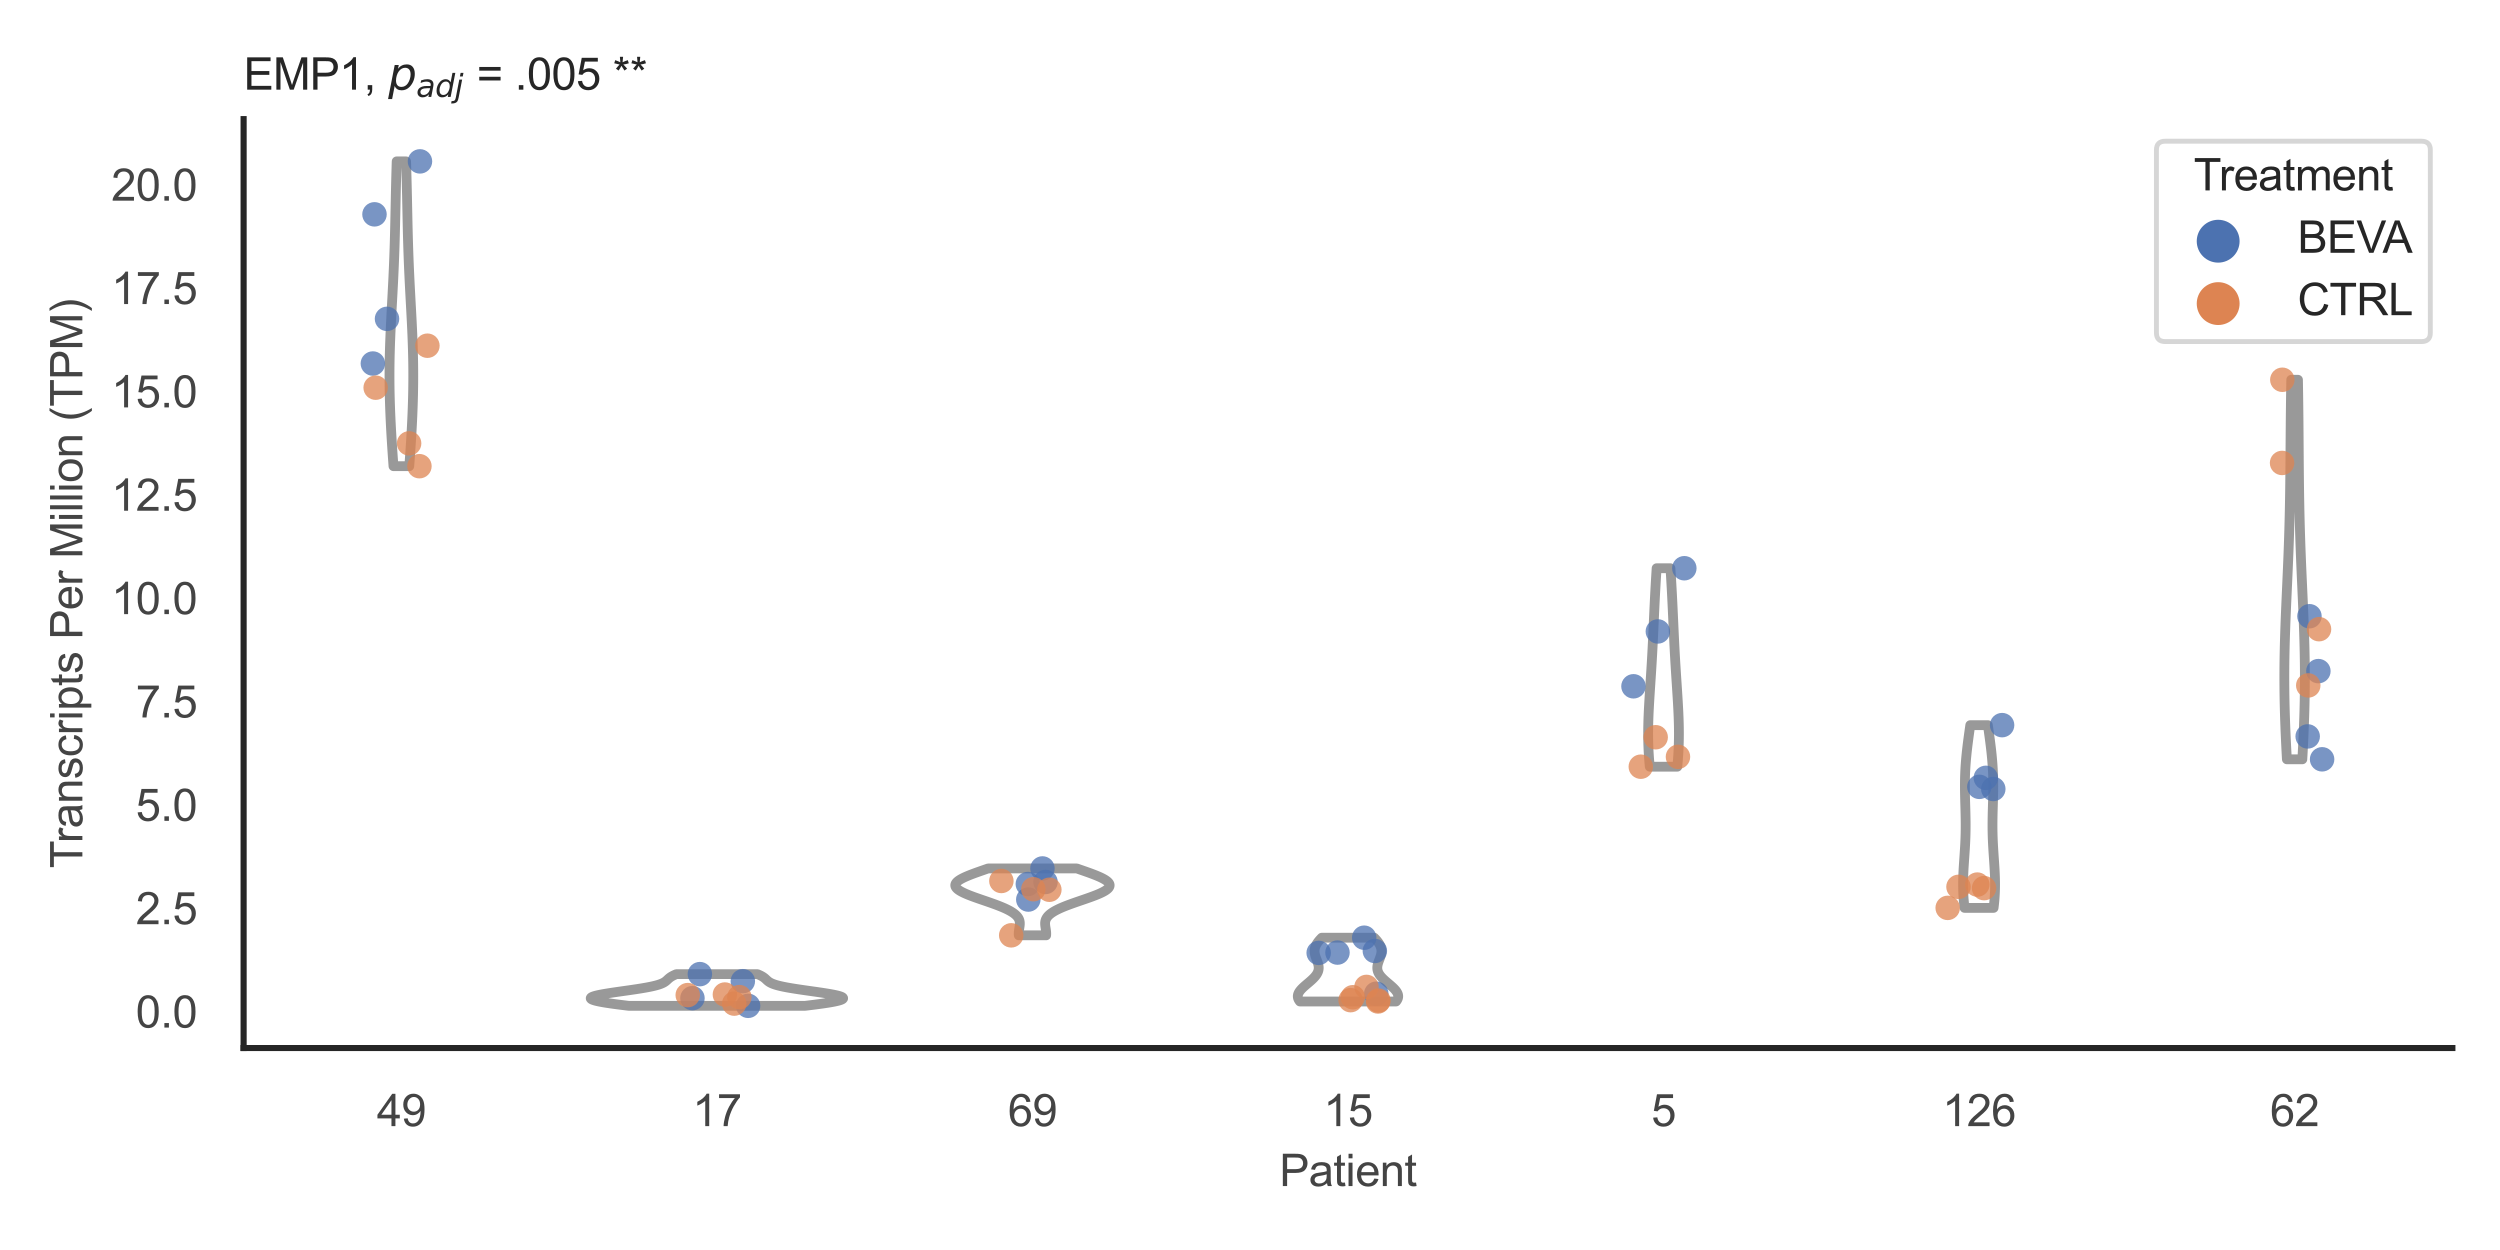<?xml version="1.0" encoding="utf-8" standalone="no"?>
<!DOCTYPE svg PUBLIC "-//W3C//DTD SVG 1.1//EN"
  "http://www.w3.org/Graphics/SVG/1.1/DTD/svg11.dtd">
<svg xmlns:xlink="http://www.w3.org/1999/xlink" width="510.236pt" height="255.118pt" viewBox="0 0 510.236 255.118" xmlns="http://www.w3.org/2000/svg" version="1.1">
 <defs>
  <style type="text/css">*{stroke-linejoin: round; stroke-linecap: butt}</style>
 </defs>
 <g id="figure_1">
  <g id="patch_1">
   <path d="M 0 255.118 
L 510.236 255.118 
L 510.236 0 
L 0 0 
z
" style="fill: #ffffff"/>
  </g>
  <g id="axes_1">
   <g id="patch_2">
    <path d="M 49.72 213.898 
L 500.516 213.898 
L 500.516 24.32 
L 49.72 24.32 
z
" style="fill: #ffffff"/>
   </g>
   <g id="matplotlib.axis_1">
    <g id="xtick_1">
     <g id="text_1">
      <!-- 49 -->
      <g style="fill: #444444" transform="translate(76.915 229.84)scale(0.09 -0.09)">
       <defs>
        <path id="ArialMT-34" d="M 2069 0 
L 2069 1097 
L 81 1097 
L 81 1613 
L 2172 4581 
L 2631 4581 
L 2631 1613 
L 3250 1613 
L 3250 1097 
L 2631 1097 
L 2631 0 
L 2069 0 
z
M 2069 1613 
L 2069 3678 
L 634 1613 
L 2069 1613 
z
" transform="scale(0.016)"/>
        <path id="ArialMT-39" d="M 350 1059 
L 891 1109 
Q 959 728 1153 556 
Q 1347 384 1650 384 
Q 1909 384 2104 503 
Q 2300 622 2425 820 
Q 2550 1019 2634 1356 
Q 2719 1694 2719 2044 
Q 2719 2081 2716 2156 
Q 2547 1888 2255 1720 
Q 1963 1553 1622 1553 
Q 1053 1553 659 1965 
Q 266 2378 266 3053 
Q 266 3750 677 4175 
Q 1088 4600 1706 4600 
Q 2153 4600 2523 4359 
Q 2894 4119 3086 3673 
Q 3278 3228 3278 2384 
Q 3278 1506 3087 986 
Q 2897 466 2520 194 
Q 2144 -78 1638 -78 
Q 1100 -78 759 220 
Q 419 519 350 1059 
z
M 2653 3081 
Q 2653 3566 2395 3850 
Q 2138 4134 1775 4134 
Q 1400 4134 1122 3828 
Q 844 3522 844 3034 
Q 844 2597 1108 2323 
Q 1372 2050 1759 2050 
Q 2150 2050 2401 2323 
Q 2653 2597 2653 3081 
z
" transform="scale(0.016)"/>
       </defs>
       <use xlink:href="#ArialMT-34"/>
       <use xlink:href="#ArialMT-39" x="55.615"/>
      </g>
     </g>
    </g>
    <g id="xtick_2">
     <g id="text_2">
      <!-- 17 -->
      <g style="fill: #444444" transform="translate(141.314 229.84)scale(0.09 -0.09)">
       <defs>
        <path id="ArialMT-31" d="M 2384 0 
L 1822 0 
L 1822 3584 
Q 1619 3391 1289 3197 
Q 959 3003 697 2906 
L 697 3450 
Q 1169 3672 1522 3987 
Q 1875 4303 2022 4600 
L 2384 4600 
L 2384 0 
z
" transform="scale(0.016)"/>
        <path id="ArialMT-37" d="M 303 3981 
L 303 4522 
L 3269 4522 
L 3269 4084 
Q 2831 3619 2401 2847 
Q 1972 2075 1738 1259 
Q 1569 684 1522 0 
L 944 0 
Q 953 541 1156 1306 
Q 1359 2072 1739 2783 
Q 2119 3494 2547 3981 
L 303 3981 
z
" transform="scale(0.016)"/>
       </defs>
       <use xlink:href="#ArialMT-31"/>
       <use xlink:href="#ArialMT-37" x="55.615"/>
      </g>
     </g>
    </g>
    <g id="xtick_3">
     <g id="text_3">
      <!-- 69 -->
      <g style="fill: #444444" transform="translate(205.714 229.84)scale(0.09 -0.09)">
       <defs>
        <path id="ArialMT-36" d="M 3184 3459 
L 2625 3416 
Q 2550 3747 2413 3897 
Q 2184 4138 1850 4138 
Q 1581 4138 1378 3988 
Q 1113 3794 959 3422 
Q 806 3050 800 2363 
Q 1003 2672 1297 2822 
Q 1591 2972 1913 2972 
Q 2475 2972 2870 2558 
Q 3266 2144 3266 1488 
Q 3266 1056 3080 686 
Q 2894 316 2569 119 
Q 2244 -78 1831 -78 
Q 1128 -78 684 439 
Q 241 956 241 2144 
Q 241 3472 731 4075 
Q 1159 4600 1884 4600 
Q 2425 4600 2770 4297 
Q 3116 3994 3184 3459 
z
M 888 1484 
Q 888 1194 1011 928 
Q 1134 663 1356 523 
Q 1578 384 1822 384 
Q 2178 384 2434 671 
Q 2691 959 2691 1453 
Q 2691 1928 2437 2201 
Q 2184 2475 1800 2475 
Q 1419 2475 1153 2201 
Q 888 1928 888 1484 
z
" transform="scale(0.016)"/>
       </defs>
       <use xlink:href="#ArialMT-36"/>
       <use xlink:href="#ArialMT-39" x="55.615"/>
      </g>
     </g>
    </g>
    <g id="xtick_4">
     <g id="text_4">
      <!-- 15 -->
      <g style="fill: #444444" transform="translate(270.113 229.84)scale(0.09 -0.09)">
       <defs>
        <path id="ArialMT-35" d="M 266 1200 
L 856 1250 
Q 922 819 1161 601 
Q 1400 384 1738 384 
Q 2144 384 2425 690 
Q 2706 997 2706 1503 
Q 2706 1984 2436 2262 
Q 2166 2541 1728 2541 
Q 1456 2541 1237 2417 
Q 1019 2294 894 2097 
L 366 2166 
L 809 4519 
L 3088 4519 
L 3088 3981 
L 1259 3981 
L 1013 2750 
Q 1425 3038 1878 3038 
Q 2478 3038 2890 2622 
Q 3303 2206 3303 1553 
Q 3303 931 2941 478 
Q 2500 -78 1738 -78 
Q 1113 -78 717 272 
Q 322 622 266 1200 
z
" transform="scale(0.016)"/>
       </defs>
       <use xlink:href="#ArialMT-31"/>
       <use xlink:href="#ArialMT-35" x="55.615"/>
      </g>
     </g>
    </g>
    <g id="xtick_5">
     <g id="text_5">
      <!-- 5 -->
      <g style="fill: #444444" transform="translate(337.015 229.84)scale(0.09 -0.09)">
       <use xlink:href="#ArialMT-35"/>
      </g>
     </g>
    </g>
    <g id="xtick_6">
     <g id="text_6">
      <!-- 126 -->
      <g style="fill: #444444" transform="translate(396.41 229.84)scale(0.09 -0.09)">
       <defs>
        <path id="ArialMT-32" d="M 3222 541 
L 3222 0 
L 194 0 
Q 188 203 259 391 
Q 375 700 629 1000 
Q 884 1300 1366 1694 
Q 2113 2306 2375 2664 
Q 2638 3022 2638 3341 
Q 2638 3675 2398 3904 
Q 2159 4134 1775 4134 
Q 1369 4134 1125 3890 
Q 881 3647 878 3216 
L 300 3275 
Q 359 3922 746 4261 
Q 1134 4600 1788 4600 
Q 2447 4600 2831 4234 
Q 3216 3869 3216 3328 
Q 3216 3053 3103 2787 
Q 2991 2522 2730 2228 
Q 2469 1934 1863 1422 
Q 1356 997 1212 845 
Q 1069 694 975 541 
L 3222 541 
z
" transform="scale(0.016)"/>
       </defs>
       <use xlink:href="#ArialMT-31"/>
       <use xlink:href="#ArialMT-32" x="55.615"/>
       <use xlink:href="#ArialMT-36" x="111.23"/>
      </g>
     </g>
    </g>
    <g id="xtick_7">
     <g id="text_7">
      <!-- 62 -->
      <g style="fill: #444444" transform="translate(463.312 229.84)scale(0.09 -0.09)">
       <use xlink:href="#ArialMT-36"/>
       <use xlink:href="#ArialMT-32" x="55.615"/>
      </g>
     </g>
    </g>
    <g id="text_8">
     <!-- Patient -->
     <g style="fill: #444444" transform="translate(261.109 242.071)scale(0.09 -0.09)">
      <defs>
       <path id="ArialMT-50" d="M 494 0 
L 494 4581 
L 2222 4581 
Q 2678 4581 2919 4538 
Q 3256 4481 3484 4323 
Q 3713 4166 3852 3881 
Q 3991 3597 3991 3256 
Q 3991 2672 3619 2267 
Q 3247 1863 2275 1863 
L 1100 1863 
L 1100 0 
L 494 0 
z
M 1100 2403 
L 2284 2403 
Q 2872 2403 3119 2622 
Q 3366 2841 3366 3238 
Q 3366 3525 3220 3729 
Q 3075 3934 2838 4000 
Q 2684 4041 2272 4041 
L 1100 4041 
L 1100 2403 
z
" transform="scale(0.016)"/>
       <path id="ArialMT-61" d="M 2588 409 
Q 2275 144 1986 34 
Q 1697 -75 1366 -75 
Q 819 -75 525 192 
Q 231 459 231 875 
Q 231 1119 342 1320 
Q 453 1522 633 1644 
Q 813 1766 1038 1828 
Q 1203 1872 1538 1913 
Q 2219 1994 2541 2106 
Q 2544 2222 2544 2253 
Q 2544 2597 2384 2738 
Q 2169 2928 1744 2928 
Q 1347 2928 1158 2789 
Q 969 2650 878 2297 
L 328 2372 
Q 403 2725 575 2942 
Q 747 3159 1072 3276 
Q 1397 3394 1825 3394 
Q 2250 3394 2515 3294 
Q 2781 3194 2906 3042 
Q 3031 2891 3081 2659 
Q 3109 2516 3109 2141 
L 3109 1391 
Q 3109 606 3145 398 
Q 3181 191 3288 0 
L 2700 0 
Q 2613 175 2588 409 
z
M 2541 1666 
Q 2234 1541 1622 1453 
Q 1275 1403 1131 1340 
Q 988 1278 909 1158 
Q 831 1038 831 891 
Q 831 666 1001 516 
Q 1172 366 1500 366 
Q 1825 366 2078 508 
Q 2331 650 2450 897 
Q 2541 1088 2541 1459 
L 2541 1666 
z
" transform="scale(0.016)"/>
       <path id="ArialMT-74" d="M 1650 503 
L 1731 6 
Q 1494 -44 1306 -44 
Q 1000 -44 831 53 
Q 663 150 594 308 
Q 525 466 525 972 
L 525 2881 
L 113 2881 
L 113 3319 
L 525 3319 
L 525 4141 
L 1084 4478 
L 1084 3319 
L 1650 3319 
L 1650 2881 
L 1084 2881 
L 1084 941 
Q 1084 700 1114 631 
Q 1144 563 1211 522 
Q 1278 481 1403 481 
Q 1497 481 1650 503 
z
" transform="scale(0.016)"/>
       <path id="ArialMT-69" d="M 425 3934 
L 425 4581 
L 988 4581 
L 988 3934 
L 425 3934 
z
M 425 0 
L 425 3319 
L 988 3319 
L 988 0 
L 425 0 
z
" transform="scale(0.016)"/>
       <path id="ArialMT-65" d="M 2694 1069 
L 3275 997 
Q 3138 488 2766 206 
Q 2394 -75 1816 -75 
Q 1088 -75 661 373 
Q 234 822 234 1631 
Q 234 2469 665 2931 
Q 1097 3394 1784 3394 
Q 2450 3394 2872 2941 
Q 3294 2488 3294 1666 
Q 3294 1616 3291 1516 
L 816 1516 
Q 847 969 1125 678 
Q 1403 388 1819 388 
Q 2128 388 2347 550 
Q 2566 713 2694 1069 
z
M 847 1978 
L 2700 1978 
Q 2663 2397 2488 2606 
Q 2219 2931 1791 2931 
Q 1403 2931 1139 2672 
Q 875 2413 847 1978 
z
" transform="scale(0.016)"/>
       <path id="ArialMT-6e" d="M 422 0 
L 422 3319 
L 928 3319 
L 928 2847 
Q 1294 3394 1984 3394 
Q 2284 3394 2536 3286 
Q 2788 3178 2913 3003 
Q 3038 2828 3088 2588 
Q 3119 2431 3119 2041 
L 3119 0 
L 2556 0 
L 2556 2019 
Q 2556 2363 2490 2533 
Q 2425 2703 2258 2804 
Q 2091 2906 1866 2906 
Q 1506 2906 1245 2678 
Q 984 2450 984 1813 
L 984 0 
L 422 0 
z
" transform="scale(0.016)"/>
      </defs>
      <use xlink:href="#ArialMT-50"/>
      <use xlink:href="#ArialMT-61" x="66.699"/>
      <use xlink:href="#ArialMT-74" x="122.314"/>
      <use xlink:href="#ArialMT-69" x="150.098"/>
      <use xlink:href="#ArialMT-65" x="172.314"/>
      <use xlink:href="#ArialMT-6e" x="227.93"/>
      <use xlink:href="#ArialMT-74" x="283.545"/>
     </g>
    </g>
   </g>
   <g id="matplotlib.axis_2">
    <g id="ytick_1">
     <g id="text_9">
      <!-- 0.0 -->
      <g style="fill: #444444" transform="translate(27.71 209.721)scale(0.09 -0.09)">
       <defs>
        <path id="ArialMT-30" d="M 266 2259 
Q 266 3072 433 3567 
Q 600 4063 929 4331 
Q 1259 4600 1759 4600 
Q 2128 4600 2406 4451 
Q 2684 4303 2865 4023 
Q 3047 3744 3150 3342 
Q 3253 2941 3253 2259 
Q 3253 1453 3087 958 
Q 2922 463 2592 192 
Q 2263 -78 1759 -78 
Q 1097 -78 719 397 
Q 266 969 266 2259 
z
M 844 2259 
Q 844 1131 1108 757 
Q 1372 384 1759 384 
Q 2147 384 2411 759 
Q 2675 1134 2675 2259 
Q 2675 3391 2411 3762 
Q 2147 4134 1753 4134 
Q 1366 4134 1134 3806 
Q 844 3388 844 2259 
z
" transform="scale(0.016)"/>
        <path id="ArialMT-2e" d="M 581 0 
L 581 641 
L 1222 641 
L 1222 0 
L 581 0 
z
" transform="scale(0.016)"/>
       </defs>
       <use xlink:href="#ArialMT-30"/>
       <use xlink:href="#ArialMT-2e" x="55.615"/>
       <use xlink:href="#ArialMT-30" x="83.398"/>
      </g>
     </g>
    </g>
    <g id="ytick_2">
     <g id="text_10">
      <!-- 2.5 -->
      <g style="fill: #444444" transform="translate(27.71 188.625)scale(0.09 -0.09)">
       <use xlink:href="#ArialMT-32"/>
       <use xlink:href="#ArialMT-2e" x="55.615"/>
       <use xlink:href="#ArialMT-35" x="83.398"/>
      </g>
     </g>
    </g>
    <g id="ytick_3">
     <g id="text_11">
      <!-- 5.0 -->
      <g style="fill: #444444" transform="translate(27.71 167.53)scale(0.09 -0.09)">
       <use xlink:href="#ArialMT-35"/>
       <use xlink:href="#ArialMT-2e" x="55.615"/>
       <use xlink:href="#ArialMT-30" x="83.398"/>
      </g>
     </g>
    </g>
    <g id="ytick_4">
     <g id="text_12">
      <!-- 7.5 -->
      <g style="fill: #444444" transform="translate(27.71 146.434)scale(0.09 -0.09)">
       <use xlink:href="#ArialMT-37"/>
       <use xlink:href="#ArialMT-2e" x="55.615"/>
       <use xlink:href="#ArialMT-35" x="83.398"/>
      </g>
     </g>
    </g>
    <g id="ytick_5">
     <g id="text_13">
      <!-- 10.0 -->
      <g style="fill: #444444" transform="translate(22.705 125.339)scale(0.09 -0.09)">
       <use xlink:href="#ArialMT-31"/>
       <use xlink:href="#ArialMT-30" x="55.615"/>
       <use xlink:href="#ArialMT-2e" x="111.23"/>
       <use xlink:href="#ArialMT-30" x="139.014"/>
      </g>
     </g>
    </g>
    <g id="ytick_6">
     <g id="text_14">
      <!-- 12.5 -->
      <g style="fill: #444444" transform="translate(22.705 104.243)scale(0.09 -0.09)">
       <use xlink:href="#ArialMT-31"/>
       <use xlink:href="#ArialMT-32" x="55.615"/>
       <use xlink:href="#ArialMT-2e" x="111.23"/>
       <use xlink:href="#ArialMT-35" x="139.014"/>
      </g>
     </g>
    </g>
    <g id="ytick_7">
     <g id="text_15">
      <!-- 15.0 -->
      <g style="fill: #444444" transform="translate(22.705 83.148)scale(0.09 -0.09)">
       <use xlink:href="#ArialMT-31"/>
       <use xlink:href="#ArialMT-35" x="55.615"/>
       <use xlink:href="#ArialMT-2e" x="111.23"/>
       <use xlink:href="#ArialMT-30" x="139.014"/>
      </g>
     </g>
    </g>
    <g id="ytick_8">
     <g id="text_16">
      <!-- 17.5 -->
      <g style="fill: #444444" transform="translate(22.705 62.053)scale(0.09 -0.09)">
       <use xlink:href="#ArialMT-31"/>
       <use xlink:href="#ArialMT-37" x="55.615"/>
       <use xlink:href="#ArialMT-2e" x="111.23"/>
       <use xlink:href="#ArialMT-35" x="139.014"/>
      </g>
     </g>
    </g>
    <g id="ytick_9">
     <g id="text_17">
      <!-- 20.0 -->
      <g style="fill: #444444" transform="translate(22.705 40.957)scale(0.09 -0.09)">
       <use xlink:href="#ArialMT-32"/>
       <use xlink:href="#ArialMT-30" x="55.615"/>
       <use xlink:href="#ArialMT-2e" x="111.23"/>
       <use xlink:href="#ArialMT-30" x="139.014"/>
      </g>
     </g>
    </g>
    <g id="text_18">
     <!-- Transcripts Per Million (TPM) -->
     <g style="fill: #444444" transform="translate(16.811 177.194)rotate(-90)scale(0.09 -0.09)">
      <defs>
       <path id="ArialMT-54" d="M 1659 0 
L 1659 4041 
L 150 4041 
L 150 4581 
L 3781 4581 
L 3781 4041 
L 2266 4041 
L 2266 0 
L 1659 0 
z
" transform="scale(0.016)"/>
       <path id="ArialMT-72" d="M 416 0 
L 416 3319 
L 922 3319 
L 922 2816 
Q 1116 3169 1280 3281 
Q 1444 3394 1641 3394 
Q 1925 3394 2219 3213 
L 2025 2691 
Q 1819 2813 1613 2813 
Q 1428 2813 1281 2702 
Q 1134 2591 1072 2394 
Q 978 2094 978 1738 
L 978 0 
L 416 0 
z
" transform="scale(0.016)"/>
       <path id="ArialMT-73" d="M 197 991 
L 753 1078 
Q 800 744 1014 566 
Q 1228 388 1613 388 
Q 2000 388 2187 545 
Q 2375 703 2375 916 
Q 2375 1106 2209 1216 
Q 2094 1291 1634 1406 
Q 1016 1563 777 1677 
Q 538 1791 414 1992 
Q 291 2194 291 2438 
Q 291 2659 392 2848 
Q 494 3038 669 3163 
Q 800 3259 1026 3326 
Q 1253 3394 1513 3394 
Q 1903 3394 2198 3281 
Q 2494 3169 2634 2976 
Q 2775 2784 2828 2463 
L 2278 2388 
Q 2241 2644 2061 2787 
Q 1881 2931 1553 2931 
Q 1166 2931 1000 2803 
Q 834 2675 834 2503 
Q 834 2394 903 2306 
Q 972 2216 1119 2156 
Q 1203 2125 1616 2013 
Q 2213 1853 2448 1751 
Q 2684 1650 2818 1456 
Q 2953 1263 2953 975 
Q 2953 694 2789 445 
Q 2625 197 2315 61 
Q 2006 -75 1616 -75 
Q 969 -75 630 194 
Q 291 463 197 991 
z
" transform="scale(0.016)"/>
       <path id="ArialMT-63" d="M 2588 1216 
L 3141 1144 
Q 3050 572 2676 248 
Q 2303 -75 1759 -75 
Q 1078 -75 664 370 
Q 250 816 250 1647 
Q 250 2184 428 2587 
Q 606 2991 970 3192 
Q 1334 3394 1763 3394 
Q 2303 3394 2647 3120 
Q 2991 2847 3088 2344 
L 2541 2259 
Q 2463 2594 2264 2762 
Q 2066 2931 1784 2931 
Q 1359 2931 1093 2626 
Q 828 2322 828 1663 
Q 828 994 1084 691 
Q 1341 388 1753 388 
Q 2084 388 2306 591 
Q 2528 794 2588 1216 
z
" transform="scale(0.016)"/>
       <path id="ArialMT-70" d="M 422 -1272 
L 422 3319 
L 934 3319 
L 934 2888 
Q 1116 3141 1344 3267 
Q 1572 3394 1897 3394 
Q 2322 3394 2647 3175 
Q 2972 2956 3137 2557 
Q 3303 2159 3303 1684 
Q 3303 1175 3120 767 
Q 2938 359 2589 142 
Q 2241 -75 1856 -75 
Q 1575 -75 1351 44 
Q 1128 163 984 344 
L 984 -1272 
L 422 -1272 
z
M 931 1641 
Q 931 1000 1190 694 
Q 1450 388 1819 388 
Q 2194 388 2461 705 
Q 2728 1022 2728 1688 
Q 2728 2322 2467 2637 
Q 2206 2953 1844 2953 
Q 1484 2953 1207 2617 
Q 931 2281 931 1641 
z
" transform="scale(0.016)"/>
       <path id="ArialMT-20" transform="scale(0.016)"/>
       <path id="ArialMT-4d" d="M 475 0 
L 475 4581 
L 1388 4581 
L 2472 1338 
Q 2622 884 2691 659 
Q 2769 909 2934 1394 
L 4031 4581 
L 4847 4581 
L 4847 0 
L 4263 0 
L 4263 3834 
L 2931 0 
L 2384 0 
L 1059 3900 
L 1059 0 
L 475 0 
z
" transform="scale(0.016)"/>
       <path id="ArialMT-6c" d="M 409 0 
L 409 4581 
L 972 4581 
L 972 0 
L 409 0 
z
" transform="scale(0.016)"/>
       <path id="ArialMT-6f" d="M 213 1659 
Q 213 2581 725 3025 
Q 1153 3394 1769 3394 
Q 2453 3394 2887 2945 
Q 3322 2497 3322 1706 
Q 3322 1066 3130 698 
Q 2938 331 2570 128 
Q 2203 -75 1769 -75 
Q 1072 -75 642 372 
Q 213 819 213 1659 
z
M 791 1659 
Q 791 1022 1069 705 
Q 1347 388 1769 388 
Q 2188 388 2466 706 
Q 2744 1025 2744 1678 
Q 2744 2294 2464 2611 
Q 2184 2928 1769 2928 
Q 1347 2928 1069 2612 
Q 791 2297 791 1659 
z
" transform="scale(0.016)"/>
       <path id="ArialMT-28" d="M 1497 -1347 
Q 1031 -759 709 28 
Q 388 816 388 1659 
Q 388 2403 628 3084 
Q 909 3875 1497 4659 
L 1900 4659 
Q 1522 4009 1400 3731 
Q 1209 3300 1100 2831 
Q 966 2247 966 1656 
Q 966 153 1900 -1347 
L 1497 -1347 
z
" transform="scale(0.016)"/>
       <path id="ArialMT-29" d="M 791 -1347 
L 388 -1347 
Q 1322 153 1322 1656 
Q 1322 2244 1188 2822 
Q 1081 3291 891 3722 
Q 769 4003 388 4659 
L 791 4659 
Q 1378 3875 1659 3084 
Q 1900 2403 1900 1659 
Q 1900 816 1576 28 
Q 1253 -759 791 -1347 
z
" transform="scale(0.016)"/>
      </defs>
      <use xlink:href="#ArialMT-54"/>
      <use xlink:href="#ArialMT-72" x="57.334"/>
      <use xlink:href="#ArialMT-61" x="90.635"/>
      <use xlink:href="#ArialMT-6e" x="146.25"/>
      <use xlink:href="#ArialMT-73" x="201.865"/>
      <use xlink:href="#ArialMT-63" x="251.865"/>
      <use xlink:href="#ArialMT-72" x="301.865"/>
      <use xlink:href="#ArialMT-69" x="335.166"/>
      <use xlink:href="#ArialMT-70" x="357.383"/>
      <use xlink:href="#ArialMT-74" x="412.998"/>
      <use xlink:href="#ArialMT-73" x="440.781"/>
      <use xlink:href="#ArialMT-20" x="490.781"/>
      <use xlink:href="#ArialMT-50" x="518.564"/>
      <use xlink:href="#ArialMT-65" x="585.264"/>
      <use xlink:href="#ArialMT-72" x="640.879"/>
      <use xlink:href="#ArialMT-20" x="674.18"/>
      <use xlink:href="#ArialMT-4d" x="701.963"/>
      <use xlink:href="#ArialMT-69" x="785.264"/>
      <use xlink:href="#ArialMT-6c" x="807.48"/>
      <use xlink:href="#ArialMT-6c" x="829.697"/>
      <use xlink:href="#ArialMT-69" x="851.914"/>
      <use xlink:href="#ArialMT-6f" x="874.131"/>
      <use xlink:href="#ArialMT-6e" x="929.746"/>
      <use xlink:href="#ArialMT-20" x="985.361"/>
      <use xlink:href="#ArialMT-28" x="1013.145"/>
      <use xlink:href="#ArialMT-54" x="1046.445"/>
      <use xlink:href="#ArialMT-50" x="1107.529"/>
      <use xlink:href="#ArialMT-4d" x="1174.229"/>
      <use xlink:href="#ArialMT-29" x="1257.529"/>
     </g>
    </g>
   </g>
   <g id="PolyCollection_1">
    <defs>
     <path id="m796a892fcf" d="M 83.532 -159.972 
L 80.307 -159.972 
L 80.262 -160.601 
L 80.216 -161.229 
L 80.172 -161.857 
L 80.128 -162.486 
L 80.085 -163.114 
L 80.043 -163.742 
L 80.002 -164.371 
L 79.962 -164.999 
L 79.923 -165.628 
L 79.886 -166.256 
L 79.849 -166.884 
L 79.814 -167.513 
L 79.781 -168.141 
L 79.749 -168.769 
L 79.718 -169.398 
L 79.69 -170.026 
L 79.663 -170.655 
L 79.637 -171.283 
L 79.614 -171.911 
L 79.593 -172.54 
L 79.573 -173.168 
L 79.556 -173.796 
L 79.541 -174.425 
L 79.527 -175.053 
L 79.516 -175.682 
L 79.508 -176.31 
L 79.501 -176.938 
L 79.497 -177.567 
L 79.495 -178.195 
L 79.495 -178.823 
L 79.498 -179.452 
L 79.502 -180.08 
L 79.509 -180.708 
L 79.519 -181.337 
L 79.53 -181.965 
L 79.543 -182.594 
L 79.559 -183.222 
L 79.577 -183.85 
L 79.596 -184.479 
L 79.617 -185.107 
L 79.64 -185.735 
L 79.665 -186.364 
L 79.691 -186.992 
L 79.719 -187.621 
L 79.748 -188.249 
L 79.778 -188.877 
L 79.809 -189.506 
L 79.841 -190.134 
L 79.873 -190.762 
L 79.906 -191.391 
L 79.94 -192.019 
L 79.974 -192.648 
L 80.008 -193.276 
L 80.042 -193.904 
L 80.076 -194.533 
L 80.11 -195.161 
L 80.143 -195.789 
L 80.176 -196.418 
L 80.208 -197.046 
L 80.24 -197.674 
L 80.271 -198.303 
L 80.3 -198.931 
L 80.329 -199.56 
L 80.357 -200.188 
L 80.384 -200.816 
L 80.41 -201.445 
L 80.435 -202.073 
L 80.459 -202.701 
L 80.481 -203.33 
L 80.503 -203.958 
L 80.524 -204.587 
L 80.543 -205.215 
L 80.562 -205.843 
L 80.579 -206.472 
L 80.596 -207.1 
L 80.612 -207.728 
L 80.627 -208.357 
L 80.642 -208.985 
L 80.656 -209.614 
L 80.67 -210.242 
L 80.683 -210.87 
L 80.697 -211.499 
L 80.71 -212.127 
L 80.723 -212.755 
L 80.735 -213.384 
L 80.749 -214.012 
L 80.762 -214.64 
L 80.775 -215.269 
L 80.789 -215.897 
L 80.803 -216.526 
L 80.818 -217.154 
L 80.833 -217.782 
L 80.849 -218.411 
L 80.866 -219.039 
L 80.883 -219.667 
L 80.9 -220.296 
L 80.919 -220.924 
L 80.938 -221.553 
L 80.958 -222.181 
L 82.882 -222.181 
L 82.882 -222.181 
L 82.902 -221.553 
L 82.921 -220.924 
L 82.939 -220.296 
L 82.957 -219.667 
L 82.974 -219.039 
L 82.99 -218.411 
L 83.006 -217.782 
L 83.021 -217.154 
L 83.036 -216.526 
L 83.05 -215.897 
L 83.064 -215.269 
L 83.078 -214.64 
L 83.091 -214.012 
L 83.104 -213.384 
L 83.117 -212.755 
L 83.13 -212.127 
L 83.143 -211.499 
L 83.156 -210.87 
L 83.169 -210.242 
L 83.183 -209.614 
L 83.197 -208.985 
L 83.212 -208.357 
L 83.227 -207.728 
L 83.243 -207.1 
L 83.26 -206.472 
L 83.278 -205.843 
L 83.296 -205.215 
L 83.316 -204.587 
L 83.336 -203.958 
L 83.358 -203.33 
L 83.381 -202.701 
L 83.404 -202.073 
L 83.429 -201.445 
L 83.455 -200.816 
L 83.482 -200.188 
L 83.51 -199.56 
L 83.539 -198.931 
L 83.569 -198.303 
L 83.6 -197.674 
L 83.631 -197.046 
L 83.663 -196.418 
L 83.696 -195.789 
L 83.73 -195.161 
L 83.763 -194.533 
L 83.797 -193.904 
L 83.831 -193.276 
L 83.865 -192.648 
L 83.899 -192.019 
L 83.933 -191.391 
L 83.966 -190.762 
L 83.999 -190.134 
L 84.031 -189.506 
L 84.062 -188.877 
L 84.092 -188.249 
L 84.121 -187.621 
L 84.148 -186.992 
L 84.174 -186.364 
L 84.199 -185.735 
L 84.222 -185.107 
L 84.243 -184.479 
L 84.263 -183.85 
L 84.28 -183.222 
L 84.296 -182.594 
L 84.31 -181.965 
L 84.321 -181.337 
L 84.33 -180.708 
L 84.337 -180.08 
L 84.342 -179.452 
L 84.344 -178.823 
L 84.345 -178.195 
L 84.343 -177.567 
L 84.338 -176.938 
L 84.332 -176.31 
L 84.323 -175.682 
L 84.312 -175.053 
L 84.299 -174.425 
L 84.284 -173.796 
L 84.266 -173.168 
L 84.247 -172.54 
L 84.225 -171.911 
L 84.202 -171.283 
L 84.177 -170.655 
L 84.15 -170.026 
L 84.121 -169.398 
L 84.091 -168.769 
L 84.059 -168.141 
L 84.025 -167.513 
L 83.99 -166.884 
L 83.954 -166.256 
L 83.916 -165.628 
L 83.877 -164.999 
L 83.837 -164.371 
L 83.796 -163.742 
L 83.754 -163.114 
L 83.711 -162.486 
L 83.667 -161.857 
L 83.623 -161.229 
L 83.578 -160.601 
L 83.532 -159.972 
z
" style="stroke: #999999; stroke-width: 2"/>
    </defs>
    <g clip-path="url(#p5e5a92a161)">
     <use xlink:href="#m796a892fcf" x="0" y="255.118" style="fill: #ffffff; stroke: #999999; stroke-width: 2"/>
    </g>
   </g>
   <g id="PolyCollection_2">
    <defs>
     <path id="mc947257702" d="M 164.331 -49.837 
L 128.308 -49.837 
L 127.767 -49.902 
L 127.235 -49.968 
L 126.713 -50.033 
L 126.202 -50.098 
L 125.704 -50.164 
L 125.221 -50.229 
L 124.753 -50.294 
L 124.304 -50.36 
L 123.873 -50.425 
L 123.463 -50.49 
L 123.075 -50.556 
L 122.711 -50.621 
L 122.371 -50.686 
L 122.057 -50.752 
L 121.77 -50.817 
L 121.512 -50.882 
L 121.283 -50.947 
L 121.084 -51.013 
L 120.916 -51.078 
L 120.779 -51.143 
L 120.675 -51.209 
L 120.604 -51.274 
L 120.565 -51.339 
L 120.559 -51.405 
L 120.587 -51.47 
L 120.647 -51.535 
L 120.739 -51.601 
L 120.864 -51.666 
L 121.02 -51.731 
L 121.206 -51.797 
L 121.422 -51.862 
L 121.666 -51.927 
L 121.938 -51.992 
L 122.235 -52.058 
L 122.556 -52.123 
L 122.9 -52.188 
L 123.265 -52.254 
L 123.648 -52.319 
L 124.049 -52.384 
L 124.465 -52.45 
L 124.893 -52.515 
L 125.333 -52.58 
L 125.781 -52.646 
L 126.235 -52.711 
L 126.694 -52.776 
L 127.155 -52.842 
L 127.616 -52.907 
L 128.076 -52.972 
L 128.532 -53.037 
L 128.982 -53.103 
L 129.425 -53.168 
L 129.859 -53.233 
L 130.283 -53.299 
L 130.694 -53.364 
L 131.093 -53.429 
L 131.477 -53.495 
L 131.846 -53.56 
L 132.199 -53.625 
L 132.536 -53.691 
L 132.855 -53.756 
L 133.157 -53.821 
L 133.441 -53.887 
L 133.708 -53.952 
L 133.957 -54.017 
L 134.189 -54.082 
L 134.405 -54.148 
L 134.604 -54.213 
L 134.787 -54.278 
L 134.956 -54.344 
L 135.11 -54.409 
L 135.251 -54.474 
L 135.381 -54.54 
L 135.499 -54.605 
L 135.607 -54.67 
L 135.706 -54.736 
L 135.798 -54.801 
L 135.883 -54.866 
L 135.962 -54.932 
L 136.038 -54.997 
L 136.111 -55.062 
L 136.181 -55.127 
L 136.251 -55.193 
L 136.321 -55.258 
L 136.392 -55.323 
L 136.465 -55.389 
L 136.541 -55.454 
L 136.621 -55.519 
L 136.706 -55.585 
L 136.795 -55.65 
L 136.891 -55.715 
L 136.992 -55.781 
L 137.1 -55.846 
L 137.215 -55.911 
L 137.337 -55.976 
L 137.467 -56.042 
L 137.604 -56.107 
L 137.748 -56.172 
L 137.9 -56.238 
L 138.058 -56.303 
L 154.58 -56.303 
L 154.58 -56.303 
L 154.739 -56.238 
L 154.89 -56.172 
L 155.035 -56.107 
L 155.172 -56.042 
L 155.301 -55.976 
L 155.423 -55.911 
L 155.538 -55.846 
L 155.646 -55.781 
L 155.748 -55.715 
L 155.843 -55.65 
L 155.933 -55.585 
L 156.017 -55.519 
L 156.097 -55.454 
L 156.173 -55.389 
L 156.246 -55.323 
L 156.318 -55.258 
L 156.388 -55.193 
L 156.457 -55.127 
L 156.528 -55.062 
L 156.6 -54.997 
L 156.676 -54.932 
L 156.756 -54.866 
L 156.841 -54.801 
L 156.932 -54.736 
L 157.032 -54.67 
L 157.14 -54.605 
L 157.258 -54.54 
L 157.387 -54.474 
L 157.528 -54.409 
L 157.683 -54.344 
L 157.851 -54.278 
L 158.035 -54.213 
L 158.234 -54.148 
L 158.449 -54.082 
L 158.681 -54.017 
L 158.93 -53.952 
L 159.197 -53.887 
L 159.482 -53.821 
L 159.783 -53.756 
L 160.103 -53.691 
L 160.439 -53.625 
L 160.792 -53.56 
L 161.161 -53.495 
L 161.546 -53.429 
L 161.944 -53.364 
L 162.356 -53.299 
L 162.779 -53.233 
L 163.213 -53.168 
L 163.656 -53.103 
L 164.106 -53.037 
L 164.562 -52.972 
L 165.022 -52.907 
L 165.483 -52.842 
L 165.944 -52.776 
L 166.403 -52.711 
L 166.858 -52.646 
L 167.306 -52.58 
L 167.745 -52.515 
L 168.174 -52.45 
L 168.589 -52.384 
L 168.99 -52.319 
L 169.374 -52.254 
L 169.738 -52.188 
L 170.082 -52.123 
L 170.404 -52.058 
L 170.701 -51.992 
L 170.972 -51.927 
L 171.216 -51.862 
L 171.432 -51.797 
L 171.619 -51.731 
L 171.774 -51.666 
L 171.899 -51.601 
L 171.992 -51.535 
L 172.052 -51.47 
L 172.079 -51.405 
L 172.073 -51.339 
L 172.035 -51.274 
L 171.963 -51.209 
L 171.859 -51.143 
L 171.723 -51.078 
L 171.555 -51.013 
L 171.356 -50.947 
L 171.126 -50.882 
L 170.868 -50.817 
L 170.581 -50.752 
L 170.268 -50.686 
L 169.928 -50.621 
L 169.563 -50.556 
L 169.175 -50.49 
L 168.765 -50.425 
L 168.335 -50.36 
L 167.885 -50.294 
L 167.418 -50.229 
L 166.934 -50.164 
L 166.436 -50.098 
L 165.926 -50.033 
L 165.403 -49.968 
L 164.871 -49.902 
L 164.331 -49.837 
z
" style="stroke: #999999; stroke-width: 2"/>
    </defs>
    <g clip-path="url(#p5e5a92a161)">
     <use xlink:href="#mc947257702" x="0" y="255.118" style="fill: #ffffff; stroke: #999999; stroke-width: 2"/>
    </g>
   </g>
   <g id="PolyCollection_3">
    <defs>
     <path id="mb84120c3bc" d="M 213.513 -64.223 
L 207.924 -64.223 
L 207.915 -64.361 
L 207.911 -64.499 
L 207.912 -64.637 
L 207.917 -64.774 
L 207.927 -64.912 
L 207.941 -65.05 
L 207.958 -65.188 
L 207.977 -65.326 
L 207.998 -65.464 
L 208.021 -65.602 
L 208.043 -65.739 
L 208.065 -65.877 
L 208.086 -66.015 
L 208.105 -66.153 
L 208.12 -66.291 
L 208.131 -66.429 
L 208.136 -66.567 
L 208.136 -66.704 
L 208.129 -66.842 
L 208.114 -66.98 
L 208.09 -67.118 
L 208.056 -67.256 
L 208.011 -67.394 
L 207.955 -67.532 
L 207.887 -67.669 
L 207.805 -67.807 
L 207.711 -67.945 
L 207.602 -68.083 
L 207.478 -68.221 
L 207.339 -68.359 
L 207.184 -68.497 
L 207.013 -68.634 
L 206.827 -68.772 
L 206.624 -68.91 
L 206.404 -69.048 
L 206.169 -69.186 
L 205.917 -69.324 
L 205.65 -69.461 
L 205.367 -69.599 
L 205.07 -69.737 
L 204.758 -69.875 
L 204.432 -70.013 
L 204.094 -70.151 
L 203.743 -70.289 
L 203.382 -70.426 
L 203.011 -70.564 
L 202.631 -70.702 
L 202.244 -70.84 
L 201.85 -70.978 
L 201.453 -71.116 
L 201.052 -71.254 
L 200.651 -71.391 
L 200.249 -71.529 
L 199.85 -71.667 
L 199.455 -71.805 
L 199.066 -71.943 
L 198.684 -72.081 
L 198.312 -72.219 
L 197.951 -72.356 
L 197.603 -72.494 
L 197.27 -72.632 
L 196.954 -72.77 
L 196.656 -72.908 
L 196.378 -73.046 
L 196.121 -73.184 
L 195.887 -73.321 
L 195.678 -73.459 
L 195.493 -73.597 
L 195.335 -73.735 
L 195.204 -73.873 
L 195.101 -74.011 
L 195.026 -74.149 
L 194.98 -74.286 
L 194.962 -74.424 
L 194.974 -74.562 
L 195.015 -74.7 
L 195.084 -74.838 
L 195.182 -74.976 
L 195.307 -75.114 
L 195.459 -75.251 
L 195.636 -75.389 
L 195.839 -75.527 
L 196.065 -75.665 
L 196.313 -75.803 
L 196.582 -75.941 
L 196.871 -76.079 
L 197.177 -76.216 
L 197.5 -76.354 
L 197.838 -76.492 
L 198.189 -76.63 
L 198.551 -76.768 
L 198.923 -76.906 
L 199.303 -77.044 
L 199.689 -77.181 
L 200.08 -77.319 
L 200.475 -77.457 
L 200.871 -77.595 
L 201.268 -77.733 
L 201.663 -77.871 
L 219.774 -77.871 
L 219.774 -77.871 
L 220.17 -77.733 
L 220.566 -77.595 
L 220.963 -77.457 
L 221.357 -77.319 
L 221.748 -77.181 
L 222.135 -77.044 
L 222.515 -76.906 
L 222.886 -76.768 
L 223.249 -76.63 
L 223.599 -76.492 
L 223.937 -76.354 
L 224.26 -76.216 
L 224.567 -76.079 
L 224.855 -75.941 
L 225.124 -75.803 
L 225.373 -75.665 
L 225.599 -75.527 
L 225.801 -75.389 
L 225.979 -75.251 
L 226.13 -75.114 
L 226.255 -74.976 
L 226.353 -74.838 
L 226.422 -74.7 
L 226.463 -74.562 
L 226.475 -74.424 
L 226.458 -74.286 
L 226.412 -74.149 
L 226.337 -74.011 
L 226.234 -73.873 
L 226.102 -73.735 
L 225.944 -73.597 
L 225.76 -73.459 
L 225.55 -73.321 
L 225.316 -73.184 
L 225.06 -73.046 
L 224.781 -72.908 
L 224.484 -72.77 
L 224.167 -72.632 
L 223.834 -72.494 
L 223.486 -72.356 
L 223.126 -72.219 
L 222.753 -72.081 
L 222.372 -71.943 
L 221.982 -71.805 
L 221.587 -71.667 
L 221.188 -71.529 
L 220.787 -71.391 
L 220.385 -71.254 
L 219.984 -71.116 
L 219.587 -70.978 
L 219.194 -70.84 
L 218.806 -70.702 
L 218.427 -70.564 
L 218.055 -70.426 
L 217.694 -70.289 
L 217.344 -70.151 
L 217.005 -70.013 
L 216.679 -69.875 
L 216.367 -69.737 
L 216.07 -69.599 
L 215.787 -69.461 
L 215.52 -69.324 
L 215.268 -69.186 
L 215.033 -69.048 
L 214.814 -68.91 
L 214.611 -68.772 
L 214.424 -68.634 
L 214.253 -68.497 
L 214.099 -68.359 
L 213.96 -68.221 
L 213.836 -68.083 
L 213.727 -67.945 
L 213.632 -67.807 
L 213.551 -67.669 
L 213.482 -67.532 
L 213.426 -67.394 
L 213.382 -67.256 
L 213.348 -67.118 
L 213.324 -66.98 
L 213.308 -66.842 
L 213.301 -66.704 
L 213.301 -66.567 
L 213.307 -66.429 
L 213.318 -66.291 
L 213.333 -66.153 
L 213.351 -66.015 
L 213.372 -65.877 
L 213.394 -65.739 
L 213.417 -65.602 
L 213.439 -65.464 
L 213.46 -65.326 
L 213.479 -65.188 
L 213.496 -65.05 
L 213.51 -64.912 
L 213.52 -64.774 
L 213.525 -64.637 
L 213.526 -64.499 
L 213.522 -64.361 
L 213.513 -64.223 
z
" style="stroke: #999999; stroke-width: 2"/>
    </defs>
    <g clip-path="url(#p5e5a92a161)">
     <use xlink:href="#mb84120c3bc" x="0" y="255.118" style="fill: #ffffff; stroke: #999999; stroke-width: 2"/>
    </g>
   </g>
   <g id="PolyCollection_4">
    <defs>
     <path id="m075e7f86a8" d="M 284.931 -50.721 
L 265.305 -50.721 
L 265.205 -50.852 
L 265.117 -50.984 
L 265.042 -51.115 
L 264.981 -51.247 
L 264.933 -51.378 
L 264.899 -51.51 
L 264.878 -51.641 
L 264.871 -51.773 
L 264.877 -51.904 
L 264.897 -52.036 
L 264.928 -52.167 
L 264.973 -52.299 
L 265.029 -52.43 
L 265.097 -52.562 
L 265.177 -52.693 
L 265.266 -52.825 
L 265.366 -52.956 
L 265.474 -53.088 
L 265.591 -53.219 
L 265.716 -53.351 
L 265.847 -53.482 
L 265.984 -53.613 
L 266.127 -53.745 
L 266.274 -53.876 
L 266.424 -54.008 
L 266.577 -54.139 
L 266.731 -54.271 
L 266.887 -54.402 
L 267.042 -54.534 
L 267.196 -54.665 
L 267.349 -54.797 
L 267.499 -54.928 
L 267.645 -55.06 
L 267.788 -55.191 
L 267.926 -55.323 
L 268.058 -55.454 
L 268.185 -55.586 
L 268.305 -55.717 
L 268.418 -55.849 
L 268.523 -55.98 
L 268.621 -56.112 
L 268.711 -56.243 
L 268.792 -56.375 
L 268.865 -56.506 
L 268.929 -56.637 
L 268.985 -56.769 
L 269.031 -56.9 
L 269.07 -57.032 
L 269.099 -57.163 
L 269.121 -57.295 
L 269.134 -57.426 
L 269.14 -57.558 
L 269.138 -57.689 
L 269.129 -57.821 
L 269.113 -57.952 
L 269.092 -58.084 
L 269.065 -58.215 
L 269.033 -58.347 
L 268.996 -58.478 
L 268.956 -58.61 
L 268.912 -58.741 
L 268.866 -58.873 
L 268.818 -59.004 
L 268.769 -59.136 
L 268.719 -59.267 
L 268.669 -59.399 
L 268.62 -59.53 
L 268.573 -59.662 
L 268.527 -59.793 
L 268.484 -59.924 
L 268.444 -60.056 
L 268.407 -60.187 
L 268.375 -60.319 
L 268.348 -60.45 
L 268.326 -60.582 
L 268.309 -60.713 
L 268.298 -60.845 
L 268.293 -60.976 
L 268.295 -61.108 
L 268.304 -61.239 
L 268.32 -61.371 
L 268.343 -61.502 
L 268.373 -61.634 
L 268.41 -61.765 
L 268.454 -61.897 
L 268.506 -62.028 
L 268.565 -62.16 
L 268.632 -62.291 
L 268.705 -62.423 
L 268.785 -62.554 
L 268.871 -62.686 
L 268.964 -62.817 
L 269.063 -62.949 
L 269.168 -63.08 
L 269.278 -63.211 
L 269.393 -63.343 
L 269.513 -63.474 
L 269.637 -63.606 
L 269.766 -63.737 
L 280.47 -63.737 
L 280.47 -63.737 
L 280.599 -63.606 
L 280.723 -63.474 
L 280.843 -63.343 
L 280.958 -63.211 
L 281.068 -63.08 
L 281.173 -62.949 
L 281.272 -62.817 
L 281.365 -62.686 
L 281.451 -62.554 
L 281.531 -62.423 
L 281.605 -62.291 
L 281.671 -62.16 
L 281.73 -62.028 
L 281.782 -61.897 
L 281.826 -61.765 
L 281.864 -61.634 
L 281.894 -61.502 
L 281.916 -61.371 
L 281.932 -61.239 
L 281.941 -61.108 
L 281.943 -60.976 
L 281.938 -60.845 
L 281.927 -60.713 
L 281.911 -60.582 
L 281.888 -60.45 
L 281.861 -60.319 
L 281.829 -60.187 
L 281.792 -60.056 
L 281.752 -59.924 
L 281.709 -59.793 
L 281.664 -59.662 
L 281.616 -59.53 
L 281.567 -59.399 
L 281.517 -59.267 
L 281.467 -59.136 
L 281.418 -59.004 
L 281.37 -58.873 
L 281.324 -58.741 
L 281.28 -58.61 
L 281.24 -58.478 
L 281.204 -58.347 
L 281.171 -58.215 
L 281.144 -58.084 
L 281.123 -57.952 
L 281.107 -57.821 
L 281.099 -57.689 
L 281.097 -57.558 
L 281.102 -57.426 
L 281.116 -57.295 
L 281.137 -57.163 
L 281.167 -57.032 
L 281.205 -56.9 
L 281.252 -56.769 
L 281.307 -56.637 
L 281.371 -56.506 
L 281.444 -56.375 
L 281.525 -56.243 
L 281.615 -56.112 
L 281.713 -55.98 
L 281.818 -55.849 
L 281.931 -55.717 
L 282.052 -55.586 
L 282.178 -55.454 
L 282.311 -55.323 
L 282.448 -55.191 
L 282.591 -55.06 
L 282.738 -54.928 
L 282.888 -54.797 
L 283.04 -54.665 
L 283.194 -54.534 
L 283.35 -54.402 
L 283.505 -54.271 
L 283.659 -54.139 
L 283.812 -54.008 
L 283.962 -53.876 
L 284.109 -53.745 
L 284.252 -53.613 
L 284.389 -53.482 
L 284.521 -53.351 
L 284.645 -53.219 
L 284.762 -53.088 
L 284.871 -52.956 
L 284.97 -52.825 
L 285.06 -52.693 
L 285.139 -52.562 
L 285.207 -52.43 
L 285.263 -52.299 
L 285.308 -52.167 
L 285.34 -52.036 
L 285.359 -51.904 
L 285.365 -51.773 
L 285.358 -51.641 
L 285.337 -51.51 
L 285.303 -51.378 
L 285.255 -51.247 
L 285.194 -51.115 
L 285.119 -50.984 
L 285.032 -50.852 
L 284.931 -50.721 
z
" style="stroke: #999999; stroke-width: 2"/>
    </defs>
    <g clip-path="url(#p5e5a92a161)">
     <use xlink:href="#m075e7f86a8" x="0" y="255.118" style="fill: #ffffff; stroke: #999999; stroke-width: 2"/>
    </g>
   </g>
   <g id="PolyCollection_5">
    <defs>
     <path id="m925a0e193c" d="M 342.326 -98.64 
L 336.709 -98.64 
L 336.67 -99.049 
L 336.633 -99.458 
L 336.599 -99.867 
L 336.567 -100.276 
L 336.538 -100.685 
L 336.511 -101.095 
L 336.486 -101.504 
L 336.464 -101.913 
L 336.445 -102.322 
L 336.428 -102.731 
L 336.414 -103.14 
L 336.402 -103.549 
L 336.392 -103.958 
L 336.385 -104.368 
L 336.381 -104.777 
L 336.379 -105.186 
L 336.378 -105.595 
L 336.381 -106.004 
L 336.385 -106.413 
L 336.391 -106.822 
L 336.4 -107.231 
L 336.41 -107.641 
L 336.422 -108.05 
L 336.435 -108.459 
L 336.45 -108.868 
L 336.467 -109.277 
L 336.485 -109.686 
L 336.504 -110.095 
L 336.525 -110.504 
L 336.546 -110.914 
L 336.569 -111.323 
L 336.592 -111.732 
L 336.616 -112.141 
L 336.641 -112.55 
L 336.666 -112.959 
L 336.692 -113.368 
L 336.718 -113.777 
L 336.744 -114.187 
L 336.771 -114.596 
L 336.798 -115.005 
L 336.825 -115.414 
L 336.851 -115.823 
L 336.878 -116.232 
L 336.905 -116.641 
L 336.931 -117.05 
L 336.958 -117.459 
L 336.984 -117.869 
L 337.01 -118.278 
L 337.035 -118.687 
L 337.06 -119.096 
L 337.085 -119.505 
L 337.109 -119.914 
L 337.133 -120.323 
L 337.157 -120.732 
L 337.18 -121.142 
L 337.203 -121.551 
L 337.225 -121.96 
L 337.247 -122.369 
L 337.269 -122.778 
L 337.29 -123.187 
L 337.311 -123.596 
L 337.331 -124.005 
L 337.351 -124.415 
L 337.371 -124.824 
L 337.391 -125.233 
L 337.41 -125.642 
L 337.429 -126.051 
L 337.448 -126.46 
L 337.467 -126.869 
L 337.486 -127.278 
L 337.504 -127.688 
L 337.523 -128.097 
L 337.542 -128.506 
L 337.56 -128.915 
L 337.579 -129.324 
L 337.597 -129.733 
L 337.616 -130.142 
L 337.635 -130.551 
L 337.654 -130.961 
L 337.674 -131.37 
L 337.693 -131.779 
L 337.713 -132.188 
L 337.733 -132.597 
L 337.754 -133.006 
L 337.774 -133.415 
L 337.795 -133.824 
L 337.817 -134.234 
L 337.839 -134.643 
L 337.861 -135.052 
L 337.884 -135.461 
L 337.907 -135.87 
L 337.93 -136.279 
L 337.954 -136.688 
L 337.979 -137.097 
L 338.004 -137.507 
L 338.029 -137.916 
L 338.055 -138.325 
L 338.081 -138.734 
L 338.108 -139.143 
L 340.928 -139.143 
L 340.928 -139.143 
L 340.954 -138.734 
L 340.98 -138.325 
L 341.006 -137.916 
L 341.031 -137.507 
L 341.056 -137.097 
L 341.081 -136.688 
L 341.105 -136.279 
L 341.128 -135.87 
L 341.151 -135.461 
L 341.174 -135.052 
L 341.196 -134.643 
L 341.218 -134.234 
L 341.24 -133.824 
L 341.261 -133.415 
L 341.282 -133.006 
L 341.302 -132.597 
L 341.322 -132.188 
L 341.342 -131.779 
L 341.361 -131.37 
L 341.381 -130.961 
L 341.4 -130.551 
L 341.419 -130.142 
L 341.438 -129.733 
L 341.456 -129.324 
L 341.475 -128.915 
L 341.494 -128.506 
L 341.512 -128.097 
L 341.531 -127.688 
L 341.549 -127.278 
L 341.568 -126.869 
L 341.587 -126.46 
L 341.606 -126.051 
L 341.625 -125.642 
L 341.644 -125.233 
L 341.664 -124.824 
L 341.684 -124.415 
L 341.704 -124.005 
L 341.725 -123.596 
L 341.745 -123.187 
L 341.767 -122.778 
L 341.788 -122.369 
L 341.81 -121.96 
L 341.832 -121.551 
L 341.855 -121.142 
L 341.878 -120.732 
L 341.902 -120.323 
L 341.926 -119.914 
L 341.95 -119.505 
L 341.975 -119.096 
L 342 -118.687 
L 342.026 -118.278 
L 342.051 -117.869 
L 342.077 -117.459 
L 342.104 -117.05 
L 342.13 -116.641 
L 342.157 -116.232 
L 342.184 -115.823 
L 342.211 -115.414 
L 342.237 -115.005 
L 342.264 -114.596 
L 342.291 -114.187 
L 342.317 -113.777 
L 342.343 -113.368 
L 342.369 -112.959 
L 342.394 -112.55 
L 342.419 -112.141 
L 342.443 -111.732 
L 342.466 -111.323 
L 342.489 -110.914 
L 342.51 -110.504 
L 342.531 -110.095 
L 342.55 -109.686 
L 342.568 -109.277 
L 342.585 -108.868 
L 342.6 -108.459 
L 342.613 -108.05 
L 342.625 -107.641 
L 342.636 -107.231 
L 342.644 -106.822 
L 342.65 -106.413 
L 342.654 -106.004 
L 342.657 -105.595 
L 342.657 -105.186 
L 342.654 -104.777 
L 342.65 -104.368 
L 342.643 -103.958 
L 342.633 -103.549 
L 342.621 -103.14 
L 342.607 -102.731 
L 342.59 -102.322 
L 342.571 -101.913 
L 342.549 -101.504 
L 342.524 -101.095 
L 342.497 -100.685 
L 342.468 -100.276 
L 342.436 -99.867 
L 342.402 -99.458 
L 342.365 -99.049 
L 342.326 -98.64 
z
" style="stroke: #999999; stroke-width: 2"/>
    </defs>
    <g clip-path="url(#p5e5a92a161)">
     <use xlink:href="#m925a0e193c" x="0" y="255.118" style="fill: #ffffff; stroke: #999999; stroke-width: 2"/>
    </g>
   </g>
   <g id="PolyCollection_6">
    <defs>
     <path id="mb59e3cdbc2" d="M 406.88 -69.825 
L 400.954 -69.825 
L 400.908 -70.202 
L 400.866 -70.579 
L 400.828 -70.955 
L 400.793 -71.332 
L 400.762 -71.709 
L 400.735 -72.086 
L 400.712 -72.462 
L 400.693 -72.839 
L 400.678 -73.216 
L 400.666 -73.592 
L 400.658 -73.969 
L 400.654 -74.346 
L 400.654 -74.723 
L 400.656 -75.099 
L 400.662 -75.476 
L 400.671 -75.853 
L 400.682 -76.23 
L 400.697 -76.606 
L 400.713 -76.983 
L 400.732 -77.36 
L 400.752 -77.737 
L 400.774 -78.113 
L 400.798 -78.49 
L 400.822 -78.867 
L 400.847 -79.243 
L 400.873 -79.62 
L 400.899 -79.997 
L 400.925 -80.374 
L 400.951 -80.75 
L 400.976 -81.127 
L 401 -81.504 
L 401.024 -81.881 
L 401.046 -82.257 
L 401.067 -82.634 
L 401.086 -83.011 
L 401.104 -83.388 
L 401.12 -83.764 
L 401.134 -84.141 
L 401.146 -84.518 
L 401.156 -84.894 
L 401.164 -85.271 
L 401.171 -85.648 
L 401.175 -86.025 
L 401.177 -86.401 
L 401.178 -86.778 
L 401.176 -87.155 
L 401.173 -87.532 
L 401.168 -87.908 
L 401.162 -88.285 
L 401.155 -88.662 
L 401.147 -89.039 
L 401.138 -89.415 
L 401.128 -89.792 
L 401.117 -90.169 
L 401.106 -90.545 
L 401.095 -90.922 
L 401.085 -91.299 
L 401.074 -91.676 
L 401.064 -92.052 
L 401.055 -92.429 
L 401.047 -92.806 
L 401.04 -93.183 
L 401.034 -93.559 
L 401.03 -93.936 
L 401.027 -94.313 
L 401.026 -94.69 
L 401.027 -95.066 
L 401.03 -95.443 
L 401.035 -95.82 
L 401.042 -96.196 
L 401.051 -96.573 
L 401.063 -96.95 
L 401.078 -97.327 
L 401.094 -97.703 
L 401.113 -98.08 
L 401.135 -98.457 
L 401.158 -98.834 
L 401.185 -99.21 
L 401.213 -99.587 
L 401.244 -99.964 
L 401.277 -100.341 
L 401.312 -100.717 
L 401.349 -101.094 
L 401.387 -101.471 
L 401.428 -101.847 
L 401.471 -102.224 
L 401.514 -102.601 
L 401.56 -102.978 
L 401.607 -103.354 
L 401.655 -103.731 
L 401.704 -104.108 
L 401.754 -104.485 
L 401.805 -104.861 
L 401.857 -105.238 
L 401.909 -105.615 
L 401.962 -105.992 
L 402.015 -106.368 
L 402.069 -106.745 
L 402.122 -107.122 
L 405.712 -107.122 
L 405.712 -107.122 
L 405.765 -106.745 
L 405.819 -106.368 
L 405.872 -105.992 
L 405.925 -105.615 
L 405.977 -105.238 
L 406.029 -104.861 
L 406.08 -104.485 
L 406.13 -104.108 
L 406.179 -103.731 
L 406.227 -103.354 
L 406.274 -102.978 
L 406.32 -102.601 
L 406.364 -102.224 
L 406.406 -101.847 
L 406.447 -101.471 
L 406.486 -101.094 
L 406.522 -100.717 
L 406.557 -100.341 
L 406.59 -99.964 
L 406.621 -99.587 
L 406.649 -99.21 
L 406.676 -98.834 
L 406.699 -98.457 
L 406.721 -98.08 
L 406.74 -97.703 
L 406.757 -97.327 
L 406.771 -96.95 
L 406.783 -96.573 
L 406.792 -96.196 
L 406.799 -95.82 
L 406.804 -95.443 
L 406.807 -95.066 
L 406.808 -94.69 
L 406.807 -94.313 
L 406.805 -93.936 
L 406.8 -93.559 
L 406.794 -93.183 
L 406.787 -92.806 
L 406.779 -92.429 
L 406.77 -92.052 
L 406.76 -91.676 
L 406.749 -91.299 
L 406.739 -90.922 
L 406.728 -90.545 
L 406.717 -90.169 
L 406.706 -89.792 
L 406.696 -89.415 
L 406.687 -89.039 
L 406.679 -88.662 
L 406.672 -88.285 
L 406.666 -87.908 
L 406.661 -87.532 
L 406.658 -87.155 
L 406.657 -86.778 
L 406.657 -86.401 
L 406.659 -86.025 
L 406.663 -85.648 
L 406.67 -85.271 
L 406.678 -84.894 
L 406.688 -84.518 
L 406.7 -84.141 
L 406.714 -83.764 
L 406.73 -83.388 
L 406.748 -83.011 
L 406.767 -82.634 
L 406.788 -82.257 
L 406.81 -81.881 
L 406.834 -81.504 
L 406.858 -81.127 
L 406.883 -80.75 
L 406.909 -80.374 
L 406.935 -79.997 
L 406.961 -79.62 
L 406.987 -79.243 
L 407.012 -78.867 
L 407.036 -78.49 
L 407.06 -78.113 
L 407.082 -77.737 
L 407.102 -77.36 
L 407.121 -76.983 
L 407.137 -76.606 
L 407.152 -76.23 
L 407.163 -75.853 
L 407.172 -75.476 
L 407.178 -75.099 
L 407.181 -74.723 
L 407.18 -74.346 
L 407.176 -73.969 
L 407.168 -73.592 
L 407.156 -73.216 
L 407.141 -72.839 
L 407.122 -72.462 
L 407.099 -72.086 
L 407.072 -71.709 
L 407.041 -71.332 
L 407.006 -70.955 
L 406.968 -70.579 
L 406.926 -70.202 
L 406.88 -69.825 
z
" style="stroke: #999999; stroke-width: 2"/>
    </defs>
    <g clip-path="url(#p5e5a92a161)">
     <use xlink:href="#mb59e3cdbc2" x="0" y="255.118" style="fill: #ffffff; stroke: #999999; stroke-width: 2"/>
    </g>
   </g>
   <g id="PolyCollection_7">
    <defs>
     <path id="m3ef4c2db4d" d="M 469.894 -100.147 
L 466.739 -100.147 
L 466.697 -100.93 
L 466.656 -101.712 
L 466.616 -102.495 
L 466.577 -103.277 
L 466.54 -104.06 
L 466.504 -104.842 
L 466.47 -105.624 
L 466.438 -106.407 
L 466.408 -107.189 
L 466.38 -107.972 
L 466.353 -108.754 
L 466.329 -109.537 
L 466.308 -110.319 
L 466.288 -111.102 
L 466.271 -111.884 
L 466.256 -112.666 
L 466.244 -113.449 
L 466.235 -114.231 
L 466.228 -115.014 
L 466.223 -115.796 
L 466.221 -116.579 
L 466.221 -117.361 
L 466.225 -118.144 
L 466.23 -118.926 
L 466.238 -119.709 
L 466.248 -120.491 
L 466.261 -121.273 
L 466.276 -122.056 
L 466.293 -122.838 
L 466.312 -123.621 
L 466.334 -124.403 
L 466.357 -125.186 
L 466.382 -125.968 
L 466.408 -126.751 
L 466.436 -127.533 
L 466.466 -128.315 
L 466.496 -129.098 
L 466.528 -129.88 
L 466.561 -130.663 
L 466.595 -131.445 
L 466.629 -132.228 
L 466.664 -133.01 
L 466.699 -133.793 
L 466.734 -134.575 
L 466.769 -135.357 
L 466.805 -136.14 
L 466.84 -136.922 
L 466.875 -137.705 
L 466.909 -138.487 
L 466.943 -139.27 
L 466.976 -140.052 
L 467.008 -140.835 
L 467.039 -141.617 
L 467.069 -142.4 
L 467.099 -143.182 
L 467.127 -143.964 
L 467.154 -144.747 
L 467.179 -145.529 
L 467.204 -146.312 
L 467.227 -147.094 
L 467.249 -147.877 
L 467.269 -148.659 
L 467.289 -149.442 
L 467.307 -150.224 
L 467.324 -151.006 
L 467.339 -151.789 
L 467.354 -152.571 
L 467.367 -153.354 
L 467.379 -154.136 
L 467.391 -154.919 
L 467.401 -155.701 
L 467.411 -156.484 
L 467.419 -157.266 
L 467.428 -158.048 
L 467.435 -158.831 
L 467.442 -159.613 
L 467.449 -160.396 
L 467.455 -161.178 
L 467.461 -161.961 
L 467.467 -162.743 
L 467.472 -163.526 
L 467.478 -164.308 
L 467.484 -165.091 
L 467.49 -165.873 
L 467.496 -166.655 
L 467.502 -167.438 
L 467.509 -168.22 
L 467.516 -169.003 
L 467.523 -169.785 
L 467.531 -170.568 
L 467.54 -171.35 
L 467.549 -172.133 
L 467.559 -172.915 
L 467.569 -173.697 
L 467.579 -174.48 
L 467.591 -175.262 
L 467.603 -176.045 
L 467.615 -176.827 
L 467.628 -177.61 
L 469.005 -177.61 
L 469.005 -177.61 
L 469.018 -176.827 
L 469.03 -176.045 
L 469.042 -175.262 
L 469.054 -174.48 
L 469.064 -173.697 
L 469.074 -172.915 
L 469.084 -172.133 
L 469.093 -171.35 
L 469.102 -170.568 
L 469.11 -169.785 
L 469.117 -169.003 
L 469.124 -168.22 
L 469.131 -167.438 
L 469.137 -166.655 
L 469.143 -165.873 
L 469.149 -165.091 
L 469.155 -164.308 
L 469.161 -163.526 
L 469.166 -162.743 
L 469.172 -161.961 
L 469.178 -161.178 
L 469.184 -160.396 
L 469.191 -159.613 
L 469.198 -158.831 
L 469.205 -158.048 
L 469.214 -157.266 
L 469.222 -156.484 
L 469.232 -155.701 
L 469.242 -154.919 
L 469.254 -154.136 
L 469.266 -153.354 
L 469.279 -152.571 
L 469.294 -151.789 
L 469.309 -151.006 
L 469.326 -150.224 
L 469.344 -149.442 
L 469.364 -148.659 
L 469.384 -147.877 
L 469.406 -147.094 
L 469.429 -146.312 
L 469.454 -145.529 
L 469.479 -144.747 
L 469.506 -143.964 
L 469.534 -143.182 
L 469.564 -142.4 
L 469.594 -141.617 
L 469.625 -140.835 
L 469.657 -140.052 
L 469.69 -139.27 
L 469.724 -138.487 
L 469.758 -137.705 
L 469.793 -136.922 
L 469.828 -136.14 
L 469.864 -135.357 
L 469.899 -134.575 
L 469.934 -133.793 
L 469.969 -133.01 
L 470.004 -132.228 
L 470.038 -131.445 
L 470.072 -130.663 
L 470.105 -129.88 
L 470.136 -129.098 
L 470.167 -128.315 
L 470.197 -127.533 
L 470.225 -126.751 
L 470.251 -125.968 
L 470.276 -125.186 
L 470.299 -124.403 
L 470.321 -123.621 
L 470.34 -122.838 
L 470.357 -122.056 
L 470.372 -121.273 
L 470.385 -120.491 
L 470.395 -119.709 
L 470.403 -118.926 
L 470.408 -118.144 
L 470.411 -117.361 
L 470.412 -116.579 
L 470.41 -115.796 
L 470.405 -115.014 
L 470.398 -114.231 
L 470.389 -113.449 
L 470.376 -112.666 
L 470.362 -111.884 
L 470.345 -111.102 
L 470.325 -110.319 
L 470.304 -109.537 
L 470.28 -108.754 
L 470.253 -107.972 
L 470.225 -107.189 
L 470.195 -106.407 
L 470.163 -105.624 
L 470.129 -104.842 
L 470.093 -104.06 
L 470.056 -103.277 
L 470.017 -102.495 
L 469.977 -101.712 
L 469.936 -100.93 
L 469.894 -100.147 
z
" style="stroke: #999999; stroke-width: 2"/>
    </defs>
    <g clip-path="url(#p5e5a92a161)">
     <use xlink:href="#m3ef4c2db4d" x="0" y="255.118" style="fill: #ffffff; stroke: #999999; stroke-width: 2"/>
    </g>
   </g>
   <g id="PathCollection_1"/>
   <g id="PathCollection_2"/>
   <g id="patch_3">
    <path d="M 49.72 213.898 
L 49.72 24.32 
" style="fill: none; stroke: #262626; stroke-width: 1.25; stroke-linejoin: miter; stroke-linecap: square"/>
   </g>
   <g id="patch_4">
    <path d="M 49.72 213.898 
L 500.516 213.898 
" style="fill: none; stroke: #262626; stroke-width: 1.25; stroke-linejoin: miter; stroke-linecap: square"/>
   </g>
   <g id="PathCollection_3">
    <defs>
     <path id="C0_0_704c121f14" d="M 0 2.5 
C 0.663 2.5 1.299 2.237 1.768 1.768 
C 2.237 1.299 2.5 0.663 2.5 -0 
C 2.5 -0.663 2.237 -1.299 1.768 -1.768 
C 1.299 -2.237 0.663 -2.5 0 -2.5 
C -0.663 -2.5 -1.299 -2.237 -1.768 -1.768 
C -2.237 -1.299 -2.5 -0.663 -2.5 0 
C -2.5 0.663 -2.237 1.299 -1.768 1.768 
C -1.299 2.237 -0.663 2.5 0 2.5 
z
"/>
    </defs>
    <g clip-path="url(#p5e5a92a161)">
     <use xlink:href="#C0_0_704c121f14" x="76.432" y="43.745" style="fill: #4c72b0; fill-opacity: 0.75"/>
    </g>
    <g clip-path="url(#p5e5a92a161)">
     <use xlink:href="#C0_0_704c121f14" x="76.1" y="74.195" style="fill: #4c72b0; fill-opacity: 0.75"/>
    </g>
    <g clip-path="url(#p5e5a92a161)">
     <use xlink:href="#C0_0_704c121f14" x="85.713" y="32.937" style="fill: #4c72b0; fill-opacity: 0.75"/>
    </g>
    <g clip-path="url(#p5e5a92a161)">
     <use xlink:href="#C0_0_704c121f14" x="78.987" y="65.076" style="fill: #4c72b0; fill-opacity: 0.75"/>
    </g>
    <g clip-path="url(#p5e5a92a161)">
     <use xlink:href="#C0_0_704c121f14" x="87.231" y="70.557" style="fill: #dd8452; fill-opacity: 0.75"/>
    </g>
    <g clip-path="url(#p5e5a92a161)">
     <use xlink:href="#C0_0_704c121f14" x="83.496" y="90.49" style="fill: #dd8452; fill-opacity: 0.75"/>
    </g>
    <g clip-path="url(#p5e5a92a161)">
     <use xlink:href="#C0_0_704c121f14" x="76.672" y="79.122" style="fill: #dd8452; fill-opacity: 0.75"/>
    </g>
    <g clip-path="url(#p5e5a92a161)">
     <use xlink:href="#C0_0_704c121f14" x="85.602" y="95.146" style="fill: #dd8452; fill-opacity: 0.75"/>
    </g>
   </g>
   <g id="PathCollection_4">
    <defs>
     <path id="C1_0_9f2e028e1d" d="M 0 2.5 
C 0.663 2.5 1.299 2.237 1.768 1.768 
C 2.237 1.299 2.5 0.663 2.5 -0 
C 2.5 -0.663 2.237 -1.299 1.768 -1.768 
C 1.299 -2.237 0.663 -2.5 0 -2.5 
C -0.663 -2.5 -1.299 -2.237 -1.768 -1.768 
C -2.237 -1.299 -2.5 -0.663 -2.5 0 
C -2.5 0.663 -2.237 1.299 -1.768 1.768 
C -1.299 2.237 -0.663 2.5 0 2.5 
z
"/>
    </defs>
    <g clip-path="url(#p5e5a92a161)">
     <use xlink:href="#C1_0_9f2e028e1d" x="141.325" y="203.716" style="fill: #4c72b0; fill-opacity: 0.75"/>
    </g>
    <g clip-path="url(#p5e5a92a161)">
     <use xlink:href="#C1_0_9f2e028e1d" x="152.686" y="205.281" style="fill: #4c72b0; fill-opacity: 0.75"/>
    </g>
    <g clip-path="url(#p5e5a92a161)">
     <use xlink:href="#C1_0_9f2e028e1d" x="151.606" y="200.256" style="fill: #4c72b0; fill-opacity: 0.75"/>
    </g>
    <g clip-path="url(#p5e5a92a161)">
     <use xlink:href="#C1_0_9f2e028e1d" x="142.841" y="198.815" style="fill: #4c72b0; fill-opacity: 0.75"/>
    </g>
    <g clip-path="url(#p5e5a92a161)">
     <use xlink:href="#C1_0_9f2e028e1d" x="149.854" y="204.831" style="fill: #dd8452; fill-opacity: 0.75"/>
    </g>
    <g clip-path="url(#p5e5a92a161)">
     <use xlink:href="#C1_0_9f2e028e1d" x="150.902" y="203.504" style="fill: #dd8452; fill-opacity: 0.75"/>
    </g>
    <g clip-path="url(#p5e5a92a161)">
     <use xlink:href="#C1_0_9f2e028e1d" x="147.948" y="202.979" style="fill: #dd8452; fill-opacity: 0.75"/>
    </g>
    <g clip-path="url(#p5e5a92a161)">
     <use xlink:href="#C1_0_9f2e028e1d" x="140.364" y="203.094" style="fill: #dd8452; fill-opacity: 0.75"/>
    </g>
   </g>
   <g id="PathCollection_5">
    <defs>
     <path id="C2_0_b25806f33c" d="M 0 2.5 
C 0.663 2.5 1.299 2.237 1.768 1.768 
C 2.237 1.299 2.5 0.663 2.5 -0 
C 2.5 -0.663 2.237 -1.299 1.768 -1.768 
C 1.299 -2.237 0.663 -2.5 0 -2.5 
C -0.663 -2.5 -1.299 -2.237 -1.768 -1.768 
C -2.237 -1.299 -2.5 -0.663 -2.5 0 
C -2.5 0.663 -2.237 1.299 -1.768 1.768 
C -1.299 2.237 -0.663 2.5 0 2.5 
z
"/>
    </defs>
    <g clip-path="url(#p5e5a92a161)">
     <use xlink:href="#C2_0_b25806f33c" x="209.776" y="180.428" style="fill: #4c72b0; fill-opacity: 0.75"/>
    </g>
    <g clip-path="url(#p5e5a92a161)">
     <use xlink:href="#C2_0_b25806f33c" x="212.76" y="177.247" style="fill: #4c72b0; fill-opacity: 0.75"/>
    </g>
    <g clip-path="url(#p5e5a92a161)">
     <use xlink:href="#C2_0_b25806f33c" x="209.868" y="183.593" style="fill: #4c72b0; fill-opacity: 0.75"/>
    </g>
    <g clip-path="url(#p5e5a92a161)">
     <use xlink:href="#C2_0_b25806f33c" x="213.38" y="180.007" style="fill: #4c72b0; fill-opacity: 0.75"/>
    </g>
    <g clip-path="url(#p5e5a92a161)">
     <use xlink:href="#C2_0_b25806f33c" x="214.167" y="181.592" style="fill: #dd8452; fill-opacity: 0.75"/>
    </g>
    <g clip-path="url(#p5e5a92a161)">
     <use xlink:href="#C2_0_b25806f33c" x="204.377" y="179.802" style="fill: #dd8452; fill-opacity: 0.75"/>
    </g>
    <g clip-path="url(#p5e5a92a161)">
     <use xlink:href="#C2_0_b25806f33c" x="210.901" y="181.486" style="fill: #dd8452; fill-opacity: 0.75"/>
    </g>
    <g clip-path="url(#p5e5a92a161)">
     <use xlink:href="#C2_0_b25806f33c" x="206.383" y="190.895" style="fill: #dd8452; fill-opacity: 0.75"/>
    </g>
   </g>
   <g id="PathCollection_6">
    <defs>
     <path id="C3_0_82c37678b8" d="M 0 2.5 
C 0.663 2.5 1.299 2.237 1.768 1.768 
C 2.237 1.299 2.5 0.663 2.5 -0 
C 2.5 -0.663 2.237 -1.299 1.768 -1.768 
C 1.299 -2.237 0.663 -2.5 0 -2.5 
C -0.663 -2.5 -1.299 -2.237 -1.768 -1.768 
C -2.237 -1.299 -2.5 -0.663 -2.5 0 
C -2.5 0.663 -2.237 1.299 -1.768 1.768 
C -1.299 2.237 -0.663 2.5 0 2.5 
z
"/>
    </defs>
    <g clip-path="url(#p5e5a92a161)">
     <use xlink:href="#C3_0_82c37678b8" x="280.601" y="194.086" style="fill: #4c72b0; fill-opacity: 0.75"/>
    </g>
    <g clip-path="url(#p5e5a92a161)">
     <use xlink:href="#C3_0_82c37678b8" x="269.136" y="194.476" style="fill: #4c72b0; fill-opacity: 0.75"/>
    </g>
    <g clip-path="url(#p5e5a92a161)">
     <use xlink:href="#C3_0_82c37678b8" x="272.972" y="194.412" style="fill: #4c72b0; fill-opacity: 0.75"/>
    </g>
    <g clip-path="url(#p5e5a92a161)">
     <use xlink:href="#C3_0_82c37678b8" x="280.886" y="202.813" style="fill: #4c72b0; fill-opacity: 0.75"/>
    </g>
    <g clip-path="url(#p5e5a92a161)">
     <use xlink:href="#C3_0_82c37678b8" x="278.423" y="191.381" style="fill: #4c72b0; fill-opacity: 0.75"/>
    </g>
    <g clip-path="url(#p5e5a92a161)">
     <use xlink:href="#C3_0_82c37678b8" x="281.241" y="204.397" style="fill: #dd8452; fill-opacity: 0.75"/>
    </g>
    <g clip-path="url(#p5e5a92a161)">
     <use xlink:href="#C3_0_82c37678b8" x="281.34" y="204.203" style="fill: #dd8452; fill-opacity: 0.75"/>
    </g>
    <g clip-path="url(#p5e5a92a161)">
     <use xlink:href="#C3_0_82c37678b8" x="275.647" y="204.125" style="fill: #dd8452; fill-opacity: 0.75"/>
    </g>
    <g clip-path="url(#p5e5a92a161)">
     <use xlink:href="#C3_0_82c37678b8" x="278.894" y="201.425" style="fill: #dd8452; fill-opacity: 0.75"/>
    </g>
    <g clip-path="url(#p5e5a92a161)">
     <use xlink:href="#C3_0_82c37678b8" x="276.1" y="203.531" style="fill: #dd8452; fill-opacity: 0.75"/>
    </g>
   </g>
   <g id="PathCollection_7">
    <defs>
     <path id="C4_0_6c2610d8ae" d="M 0 2.5 
C 0.663 2.5 1.299 2.237 1.768 1.768 
C 2.237 1.299 2.5 0.663 2.5 -0 
C 2.5 -0.663 2.237 -1.299 1.768 -1.768 
C 1.299 -2.237 0.663 -2.5 0 -2.5 
C -0.663 -2.5 -1.299 -2.237 -1.768 -1.768 
C -2.237 -1.299 -2.5 -0.663 -2.5 0 
C -2.5 0.663 -2.237 1.299 -1.768 1.768 
C -1.299 2.237 -0.663 2.5 0 2.5 
z
"/>
    </defs>
    <g clip-path="url(#p5e5a92a161)">
     <use xlink:href="#C4_0_6c2610d8ae" x="343.76" y="115.975" style="fill: #4c72b0; fill-opacity: 0.75"/>
    </g>
    <g clip-path="url(#p5e5a92a161)">
     <use xlink:href="#C4_0_6c2610d8ae" x="338.359" y="128.873" style="fill: #4c72b0; fill-opacity: 0.75"/>
    </g>
    <g clip-path="url(#p5e5a92a161)">
     <use xlink:href="#C4_0_6c2610d8ae" x="333.385" y="140.069" style="fill: #4c72b0; fill-opacity: 0.75"/>
    </g>
    <g clip-path="url(#p5e5a92a161)">
     <use xlink:href="#C4_0_6c2610d8ae" x="334.878" y="156.478" style="fill: #dd8452; fill-opacity: 0.75"/>
    </g>
    <g clip-path="url(#p5e5a92a161)">
     <use xlink:href="#C4_0_6c2610d8ae" x="342.463" y="154.464" style="fill: #dd8452; fill-opacity: 0.75"/>
    </g>
    <g clip-path="url(#p5e5a92a161)">
     <use xlink:href="#C4_0_6c2610d8ae" x="337.912" y="150.468" style="fill: #dd8452; fill-opacity: 0.75"/>
    </g>
   </g>
   <g id="PathCollection_8">
    <defs>
     <path id="C5_0_03f282e266" d="M 0 2.5 
C 0.663 2.5 1.299 2.237 1.768 1.768 
C 2.237 1.299 2.5 0.663 2.5 -0 
C 2.5 -0.663 2.237 -1.299 1.768 -1.768 
C 1.299 -2.237 0.663 -2.5 0 -2.5 
C -0.663 -2.5 -1.299 -2.237 -1.768 -1.768 
C -2.237 -1.299 -2.5 -0.663 -2.5 0 
C -2.5 0.663 -2.237 1.299 -1.768 1.768 
C -1.299 2.237 -0.663 2.5 0 2.5 
z
"/>
    </defs>
    <g clip-path="url(#p5e5a92a161)">
     <use xlink:href="#C5_0_03f282e266" x="403.971" y="160.592" style="fill: #4c72b0; fill-opacity: 0.75"/>
    </g>
    <g clip-path="url(#p5e5a92a161)">
     <use xlink:href="#C5_0_03f282e266" x="408.615" y="147.996" style="fill: #4c72b0; fill-opacity: 0.75"/>
    </g>
    <g clip-path="url(#p5e5a92a161)">
     <use xlink:href="#C5_0_03f282e266" x="406.819" y="161.028" style="fill: #4c72b0; fill-opacity: 0.75"/>
    </g>
    <g clip-path="url(#p5e5a92a161)">
     <use xlink:href="#C5_0_03f282e266" x="405.297" y="158.755" style="fill: #4c72b0; fill-opacity: 0.75"/>
    </g>
    <g clip-path="url(#p5e5a92a161)">
     <use xlink:href="#C5_0_03f282e266" x="399.717" y="181.002" style="fill: #dd8452; fill-opacity: 0.75"/>
    </g>
    <g clip-path="url(#p5e5a92a161)">
     <use xlink:href="#C5_0_03f282e266" x="403.559" y="180.538" style="fill: #dd8452; fill-opacity: 0.75"/>
    </g>
    <g clip-path="url(#p5e5a92a161)">
     <use xlink:href="#C5_0_03f282e266" x="397.513" y="185.293" style="fill: #dd8452; fill-opacity: 0.75"/>
    </g>
    <g clip-path="url(#p5e5a92a161)">
     <use xlink:href="#C5_0_03f282e266" x="404.946" y="181.264" style="fill: #dd8452; fill-opacity: 0.75"/>
    </g>
   </g>
   <g id="PathCollection_9">
    <defs>
     <path id="C6_0_6648896978" d="M 0 2.5 
C 0.663 2.5 1.299 2.237 1.768 1.768 
C 2.237 1.299 2.5 0.663 2.5 -0 
C 2.5 -0.663 2.237 -1.299 1.768 -1.768 
C 1.299 -2.237 0.663 -2.5 0 -2.5 
C -0.663 -2.5 -1.299 -2.237 -1.768 -1.768 
C -2.237 -1.299 -2.5 -0.663 -2.5 0 
C -2.5 0.663 -2.237 1.299 -1.768 1.768 
C -1.299 2.237 -0.663 2.5 0 2.5 
z
"/>
    </defs>
    <g clip-path="url(#p5e5a92a161)">
     <use xlink:href="#C6_0_6648896978" x="473.928" y="154.971" style="fill: #4c72b0; fill-opacity: 0.75"/>
    </g>
    <g clip-path="url(#p5e5a92a161)">
     <use xlink:href="#C6_0_6648896978" x="470.986" y="150.297" style="fill: #4c72b0; fill-opacity: 0.75"/>
    </g>
    <g clip-path="url(#p5e5a92a161)">
     <use xlink:href="#C6_0_6648896978" x="473.168" y="136.971" style="fill: #4c72b0; fill-opacity: 0.75"/>
    </g>
    <g clip-path="url(#p5e5a92a161)">
     <use xlink:href="#C6_0_6648896978" x="471.347" y="125.769" style="fill: #4c72b0; fill-opacity: 0.75"/>
    </g>
    <g clip-path="url(#p5e5a92a161)">
     <use xlink:href="#C6_0_6648896978" x="471.102" y="139.892" style="fill: #dd8452; fill-opacity: 0.75"/>
    </g>
    <g clip-path="url(#p5e5a92a161)">
     <use xlink:href="#C6_0_6648896978" x="465.759" y="94.485" style="fill: #dd8452; fill-opacity: 0.75"/>
    </g>
    <g clip-path="url(#p5e5a92a161)">
     <use xlink:href="#C6_0_6648896978" x="473.299" y="128.411" style="fill: #dd8452; fill-opacity: 0.75"/>
    </g>
    <g clip-path="url(#p5e5a92a161)">
     <use xlink:href="#C6_0_6648896978" x="465.81" y="77.508" style="fill: #dd8452; fill-opacity: 0.75"/>
    </g>
   </g>
   <g id="text_19">
    <!-- EMP1, $p_{adj}$ = .005 ** -->
    <g style="fill: #262626" transform="translate(49.72 18.32)scale(0.09 -0.09)">
     <defs>
      <path id="ArialMT-45" d="M 506 0 
L 506 4581 
L 3819 4581 
L 3819 4041 
L 1113 4041 
L 1113 2638 
L 3647 2638 
L 3647 2100 
L 1113 2100 
L 1113 541 
L 3925 541 
L 3925 0 
L 506 0 
z
" transform="scale(0.016)"/>
      <path id="ArialMT-2c" d="M 569 0 
L 569 641 
L 1209 641 
L 1209 0 
Q 1209 -353 1084 -570 
Q 959 -788 688 -906 
L 531 -666 
Q 709 -588 793 -436 
Q 878 -284 888 0 
L 569 0 
z
" transform="scale(0.016)"/>
      <path id="DejaVuSans-Oblique-70" d="M 3175 2156 
Q 3175 2616 2975 2859 
Q 2775 3103 2400 3103 
Q 2144 3103 1911 2972 
Q 1678 2841 1497 2591 
Q 1319 2344 1212 1994 
Q 1106 1644 1106 1300 
Q 1106 863 1306 627 
Q 1506 391 1875 391 
Q 2147 391 2380 519 
Q 2613 647 2778 891 
Q 2956 1147 3065 1494 
Q 3175 1841 3175 2156 
z
M 1394 2969 
Q 1625 3272 1939 3428 
Q 2253 3584 2638 3584 
Q 3175 3584 3472 3232 
Q 3769 2881 3769 2247 
Q 3769 1728 3584 1258 
Q 3400 788 3053 416 
Q 2822 169 2531 39 
Q 2241 -91 1919 -91 
Q 1547 -91 1294 64 
Q 1041 219 916 525 
L 556 -1331 
L -19 -1331 
L 922 3500 
L 1497 3500 
L 1394 2969 
z
" transform="scale(0.016)"/>
      <path id="DejaVuSans-Oblique-61" d="M 3438 1997 
L 3047 0 
L 2472 0 
L 2578 531 
Q 2325 219 2001 64 
Q 1678 -91 1281 -91 
Q 834 -91 548 182 
Q 263 456 263 884 
Q 263 1497 752 1853 
Q 1241 2209 2100 2209 
L 2900 2209 
L 2931 2363 
Q 2938 2388 2941 2417 
Q 2944 2447 2944 2509 
Q 2944 2788 2717 2942 
Q 2491 3097 2081 3097 
Q 1800 3097 1504 3025 
Q 1209 2953 897 2809 
L 997 3341 
Q 1322 3463 1633 3523 
Q 1944 3584 2234 3584 
Q 2853 3584 3176 3315 
Q 3500 3047 3500 2534 
Q 3500 2431 3484 2292 
Q 3469 2153 3438 1997 
z
M 2816 1759 
L 2241 1759 
Q 1534 1759 1195 1570 
Q 856 1381 856 984 
Q 856 709 1029 553 
Q 1203 397 1509 397 
Q 1978 397 2328 733 
Q 2678 1069 2791 1631 
L 2816 1759 
z
" transform="scale(0.016)"/>
      <path id="DejaVuSans-Oblique-64" d="M 2675 525 
Q 2444 222 2128 65 
Q 1813 -91 1428 -91 
Q 903 -91 598 267 
Q 294 625 294 1247 
Q 294 1766 478 2236 
Q 663 2706 1013 3078 
Q 1244 3325 1534 3454 
Q 1825 3584 2144 3584 
Q 2481 3584 2739 3421 
Q 2997 3259 3138 2956 
L 3513 4863 
L 4091 4863 
L 3144 0 
L 2566 0 
L 2675 525 
z
M 891 1350 
Q 891 897 1095 644 
Q 1300 391 1663 391 
Q 1931 391 2161 520 
Q 2391 650 2566 903 
Q 2750 1166 2856 1509 
Q 2963 1853 2963 2188 
Q 2963 2622 2758 2865 
Q 2553 3109 2194 3109 
Q 1922 3109 1687 2981 
Q 1453 2853 1288 2613 
Q 1106 2353 998 2009 
Q 891 1666 891 1350 
z
" transform="scale(0.016)"/>
      <path id="DejaVuSans-Oblique-6a" d="M 928 3500 
L 1503 3500 
L 813 -63 
L 809 -78 
Q 694 -675 544 -897 
Q 403 -1106 132 -1218 
Q -138 -1331 -506 -1331 
L -722 -1331 
L -628 -844 
L -481 -844 
Q -144 -844 -1 -703 
Q 141 -563 238 -63 
L 928 3500 
z
M 1197 4863 
L 1772 4863 
L 1631 4134 
L 1056 4134 
L 1197 4863 
z
" transform="scale(0.016)"/>
      <path id="ArialMT-3d" d="M 3381 2694 
L 356 2694 
L 356 3219 
L 3381 3219 
L 3381 2694 
z
M 3381 1303 
L 356 1303 
L 356 1828 
L 3381 1828 
L 3381 1303 
z
" transform="scale(0.016)"/>
      <path id="ArialMT-2a" d="M 200 3741 
L 344 4184 
Q 841 4009 1066 3881 
Q 1006 4447 1003 4659 
L 1456 4659 
Q 1447 4350 1384 3884 
Q 1706 4047 2122 4184 
L 2266 3741 
Q 1869 3609 1488 3566 
Q 1678 3400 2025 2975 
L 1650 2709 
Q 1469 2956 1222 3381 
Q 991 2941 816 2709 
L 447 2975 
Q 809 3422 966 3566 
Q 563 3644 200 3741 
z
" transform="scale(0.016)"/>
     </defs>
     <use xlink:href="#ArialMT-45" transform="translate(0 0.203)"/>
     <use xlink:href="#ArialMT-4d" transform="translate(66.699 0.203)"/>
     <use xlink:href="#ArialMT-50" transform="translate(150 0.203)"/>
     <use xlink:href="#ArialMT-31" transform="translate(216.699 0.203)"/>
     <use xlink:href="#ArialMT-2c" transform="translate(272.314 0.203)"/>
     <use xlink:href="#ArialMT-20" transform="translate(300.098 0.203)"/>
     <use xlink:href="#DejaVuSans-Oblique-70" transform="translate(327.881 0.203)"/>
     <use xlink:href="#DejaVuSans-Oblique-61" transform="translate(391.357 -16.203)scale(0.7)"/>
     <use xlink:href="#DejaVuSans-Oblique-64" transform="translate(434.253 -16.203)scale(0.7)"/>
     <use xlink:href="#DejaVuSans-Oblique-6a" transform="translate(478.687 -16.203)scale(0.7)"/>
     <use xlink:href="#ArialMT-20" transform="translate(500.869 0.203)"/>
     <use xlink:href="#ArialMT-3d" transform="translate(528.652 0.203)"/>
     <use xlink:href="#ArialMT-20" transform="translate(587.051 0.203)"/>
     <use xlink:href="#ArialMT-2e" transform="translate(614.834 0.203)"/>
     <use xlink:href="#ArialMT-30" transform="translate(642.617 0.203)"/>
     <use xlink:href="#ArialMT-30" transform="translate(698.232 0.203)"/>
     <use xlink:href="#ArialMT-35" transform="translate(753.848 0.203)"/>
     <use xlink:href="#ArialMT-20" transform="translate(809.463 0.203)"/>
     <use xlink:href="#ArialMT-2a" transform="translate(837.246 0.203)"/>
     <use xlink:href="#ArialMT-2a" transform="translate(876.162 0.203)"/>
    </g>
   </g>
   <g id="legend_1">
    <g id="patch_5">
     <path d="M 441.915 69.712 
L 494.216 69.712 
Q 496.016 69.712 496.016 67.912 
L 496.016 30.62 
Q 496.016 28.82 494.216 28.82 
L 441.915 28.82 
Q 440.115 28.82 440.115 30.62 
L 440.115 67.912 
Q 440.115 69.712 441.915 69.712 
z
" style="fill: #ffffff; opacity: 0.8; stroke: #cccccc; stroke-linejoin: miter"/>
    </g>
    <g id="text_20">
     <!-- Treatment -->
     <g style="fill: #262626" transform="translate(447.729 38.862)scale(0.09 -0.09)">
      <defs>
       <path id="ArialMT-6d" d="M 422 0 
L 422 3319 
L 925 3319 
L 925 2853 
Q 1081 3097 1340 3245 
Q 1600 3394 1931 3394 
Q 2300 3394 2536 3241 
Q 2772 3088 2869 2813 
Q 3263 3394 3894 3394 
Q 4388 3394 4653 3120 
Q 4919 2847 4919 2278 
L 4919 0 
L 4359 0 
L 4359 2091 
Q 4359 2428 4304 2576 
Q 4250 2725 4106 2815 
Q 3963 2906 3769 2906 
Q 3419 2906 3187 2673 
Q 2956 2441 2956 1928 
L 2956 0 
L 2394 0 
L 2394 2156 
Q 2394 2531 2256 2718 
Q 2119 2906 1806 2906 
Q 1569 2906 1367 2781 
Q 1166 2656 1075 2415 
Q 984 2175 984 1722 
L 984 0 
L 422 0 
z
" transform="scale(0.016)"/>
      </defs>
      <use xlink:href="#ArialMT-54"/>
      <use xlink:href="#ArialMT-72" x="57.334"/>
      <use xlink:href="#ArialMT-65" x="90.635"/>
      <use xlink:href="#ArialMT-61" x="146.25"/>
      <use xlink:href="#ArialMT-74" x="201.865"/>
      <use xlink:href="#ArialMT-6d" x="229.648"/>
      <use xlink:href="#ArialMT-65" x="312.949"/>
      <use xlink:href="#ArialMT-6e" x="368.564"/>
      <use xlink:href="#ArialMT-74" x="424.18"/>
     </g>
    </g>
    <g id="PathCollection_10">
     <defs>
      <path id="maffba0c670" d="M 0 3.873 
C 1.027 3.873 2.012 3.465 2.739 2.739 
C 3.465 2.012 3.873 1.027 3.873 0 
C 3.873 -1.027 3.465 -2.012 2.739 -2.739 
C 2.012 -3.465 1.027 -3.873 0 -3.873 
C -1.027 -3.873 -2.012 -3.465 -2.739 -2.739 
C -3.465 -2.012 -3.873 -1.027 -3.873 0 
C -3.873 1.027 -3.465 2.012 -2.739 2.739 
C -2.012 3.465 -1.027 3.873 0 3.873 
z
" style="stroke: #4c72b0"/>
     </defs>
     <g>
      <use xlink:href="#maffba0c670" x="452.715" y="49.23" style="fill: #4c72b0; stroke: #4c72b0"/>
     </g>
    </g>
    <g id="text_21">
     <!-- BEVA -->
     <g style="fill: #262626" transform="translate(468.915 51.593)scale(0.09 -0.09)">
      <defs>
       <path id="ArialMT-42" d="M 469 0 
L 469 4581 
L 2188 4581 
Q 2713 4581 3030 4442 
Q 3347 4303 3526 4014 
Q 3706 3725 3706 3409 
Q 3706 3116 3547 2856 
Q 3388 2597 3066 2438 
Q 3481 2316 3704 2022 
Q 3928 1728 3928 1328 
Q 3928 1006 3792 729 
Q 3656 453 3456 303 
Q 3256 153 2954 76 
Q 2653 0 2216 0 
L 469 0 
z
M 1075 2656 
L 2066 2656 
Q 2469 2656 2644 2709 
Q 2875 2778 2992 2937 
Q 3109 3097 3109 3338 
Q 3109 3566 3000 3739 
Q 2891 3913 2687 3977 
Q 2484 4041 1991 4041 
L 1075 4041 
L 1075 2656 
z
M 1075 541 
L 2216 541 
Q 2509 541 2628 563 
Q 2838 600 2978 687 
Q 3119 775 3209 942 
Q 3300 1109 3300 1328 
Q 3300 1584 3169 1773 
Q 3038 1963 2805 2039 
Q 2572 2116 2134 2116 
L 1075 2116 
L 1075 541 
z
" transform="scale(0.016)"/>
       <path id="ArialMT-56" d="M 1803 0 
L 28 4581 
L 684 4581 
L 1875 1253 
Q 2019 853 2116 503 
Q 2222 878 2363 1253 
L 3600 4581 
L 4219 4581 
L 2425 0 
L 1803 0 
z
" transform="scale(0.016)"/>
       <path id="ArialMT-41" d="M -9 0 
L 1750 4581 
L 2403 4581 
L 4278 0 
L 3588 0 
L 3053 1388 
L 1138 1388 
L 634 0 
L -9 0 
z
M 1313 1881 
L 2866 1881 
L 2388 3150 
Q 2169 3728 2063 4100 
Q 1975 3659 1816 3225 
L 1313 1881 
z
" transform="scale(0.016)"/>
      </defs>
      <use xlink:href="#ArialMT-42"/>
      <use xlink:href="#ArialMT-45" x="66.699"/>
      <use xlink:href="#ArialMT-56" x="133.398"/>
      <use xlink:href="#ArialMT-41" x="192.723"/>
     </g>
    </g>
    <g id="PathCollection_11">
     <defs>
      <path id="mda4133a989" d="M 0 3.873 
C 1.027 3.873 2.012 3.465 2.739 2.739 
C 3.465 2.012 3.873 1.027 3.873 0 
C 3.873 -1.027 3.465 -2.012 2.739 -2.739 
C 2.012 -3.465 1.027 -3.873 0 -3.873 
C -1.027 -3.873 -2.012 -3.465 -2.739 -2.739 
C -3.465 -2.012 -3.873 -1.027 -3.873 0 
C -3.873 1.027 -3.465 2.012 -2.739 2.739 
C -2.012 3.465 -1.027 3.873 0 3.873 
z
" style="stroke: #dd8452"/>
     </defs>
     <g>
      <use xlink:href="#mda4133a989" x="452.715" y="61.961" style="fill: #dd8452; stroke: #dd8452"/>
     </g>
    </g>
    <g id="text_22">
     <!-- CTRL -->
     <g style="fill: #262626" transform="translate(468.915 64.324)scale(0.09 -0.09)">
      <defs>
       <path id="ArialMT-43" d="M 3763 1606 
L 4369 1453 
Q 4178 706 3683 314 
Q 3188 -78 2472 -78 
Q 1731 -78 1267 223 
Q 803 525 561 1097 
Q 319 1669 319 2325 
Q 319 3041 592 3573 
Q 866 4106 1370 4382 
Q 1875 4659 2481 4659 
Q 3169 4659 3637 4309 
Q 4106 3959 4291 3325 
L 3694 3184 
Q 3534 3684 3231 3912 
Q 2928 4141 2469 4141 
Q 1941 4141 1586 3887 
Q 1231 3634 1087 3207 
Q 944 2781 944 2328 
Q 944 1744 1114 1308 
Q 1284 872 1643 656 
Q 2003 441 2422 441 
Q 2931 441 3284 734 
Q 3638 1028 3763 1606 
z
" transform="scale(0.016)"/>
       <path id="ArialMT-52" d="M 503 0 
L 503 4581 
L 2534 4581 
Q 3147 4581 3465 4457 
Q 3784 4334 3975 4021 
Q 4166 3709 4166 3331 
Q 4166 2844 3850 2509 
Q 3534 2175 2875 2084 
Q 3116 1969 3241 1856 
Q 3506 1613 3744 1247 
L 4541 0 
L 3778 0 
L 3172 953 
Q 2906 1366 2734 1584 
Q 2563 1803 2427 1890 
Q 2291 1978 2150 2013 
Q 2047 2034 1813 2034 
L 1109 2034 
L 1109 0 
L 503 0 
z
M 1109 2559 
L 2413 2559 
Q 2828 2559 3062 2645 
Q 3297 2731 3419 2920 
Q 3541 3109 3541 3331 
Q 3541 3656 3305 3865 
Q 3069 4075 2559 4075 
L 1109 4075 
L 1109 2559 
z
" transform="scale(0.016)"/>
       <path id="ArialMT-4c" d="M 469 0 
L 469 4581 
L 1075 4581 
L 1075 541 
L 3331 541 
L 3331 0 
L 469 0 
z
" transform="scale(0.016)"/>
      </defs>
      <use xlink:href="#ArialMT-43"/>
      <use xlink:href="#ArialMT-54" x="72.217"/>
      <use xlink:href="#ArialMT-52" x="133.301"/>
      <use xlink:href="#ArialMT-4c" x="205.518"/>
     </g>
    </g>
   </g>
  </g>
 </g>
 <defs>
  <clipPath id="p5e5a92a161">
   <rect x="49.72" y="24.32" width="450.796" height="189.578"/>
  </clipPath>
 </defs>
</svg>
